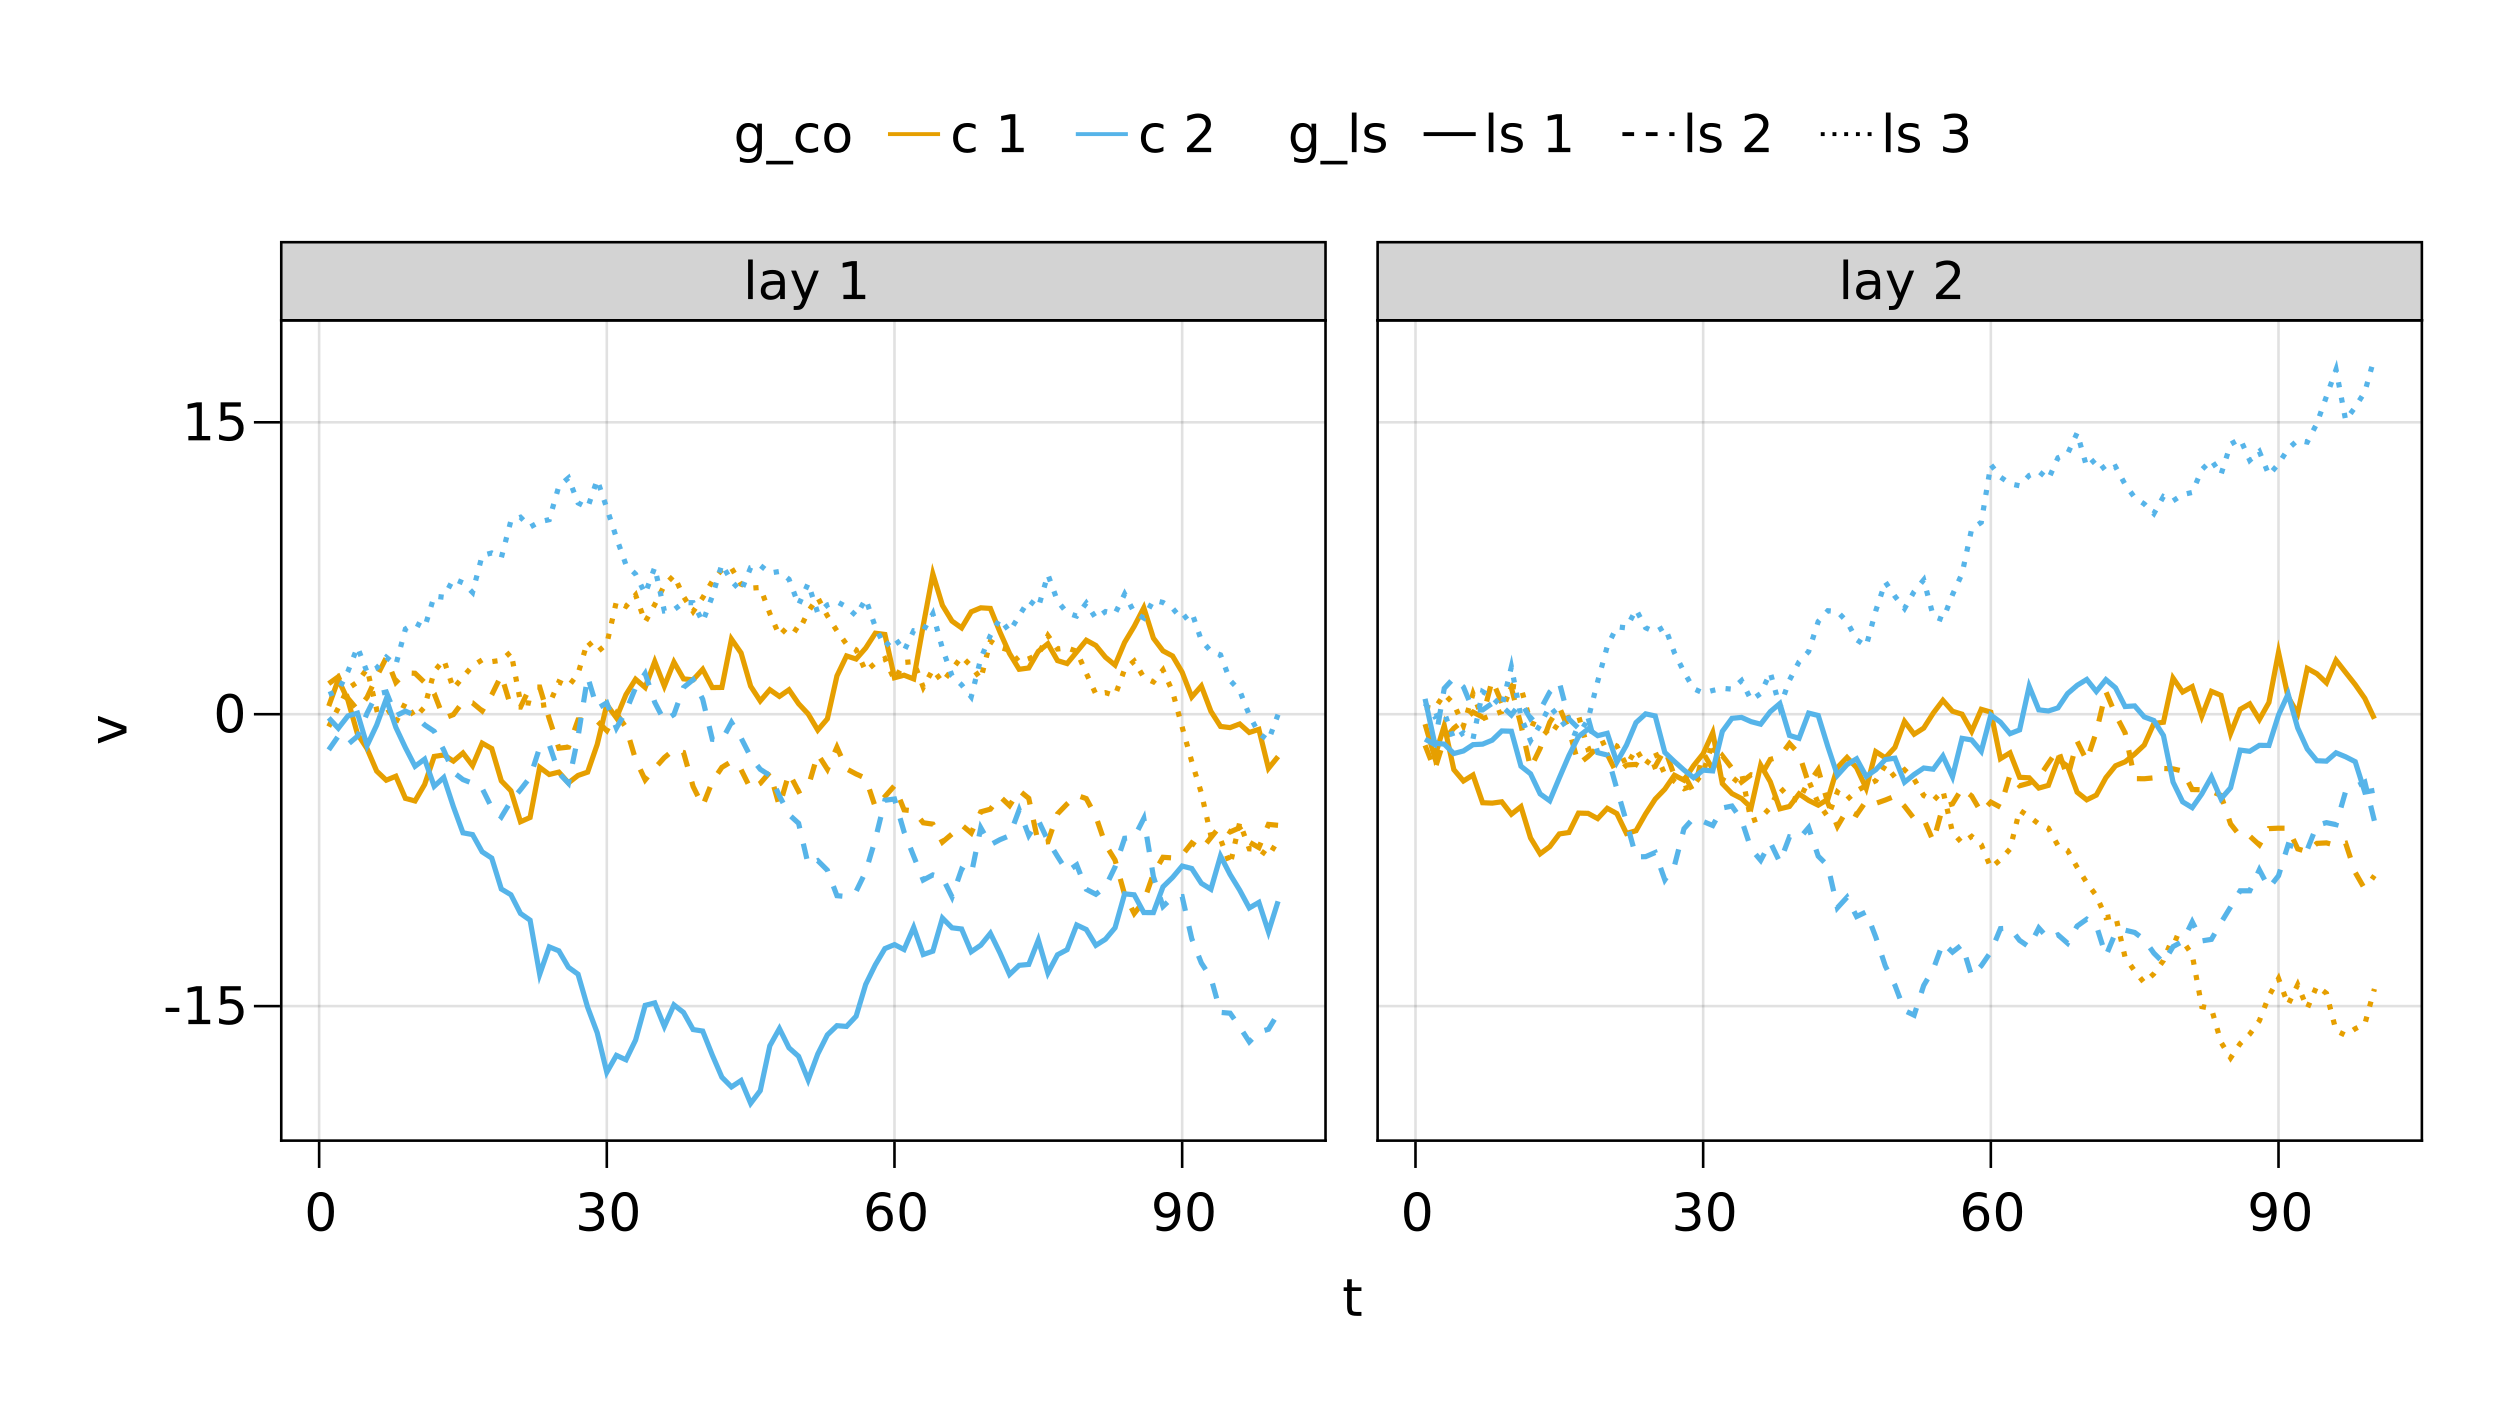 <?xml version="1.0" encoding="UTF-8"?>
<svg xmlns="http://www.w3.org/2000/svg" xmlns:xlink="http://www.w3.org/1999/xlink" width="960pt" height="540pt" viewBox="0 0 960 540" version="1.1">
<defs>
<g>
<symbol overflow="visible" id="glyph0-0">
<path style="stroke:none;" d="M 1 3.531 L 1 -14.109 L 11 -14.109 L 11 3.531 Z M 2.125 2.422 L 9.891 2.422 L 9.891 -12.984 L 2.125 -12.984 Z M 2.125 2.422 "/>
</symbol>
<symbol overflow="visible" id="glyph0-1">
<path style="stroke:none;" d="M 6.359 -13.281 C 5.336 -13.281 4.57 -12.781 4.062 -11.781 C 3.551 -10.781 3.297 -9.281 3.297 -7.281 C 3.297 -5.281 3.551 -3.781 4.062 -2.781 C 4.57 -1.781 5.336 -1.281 6.359 -1.281 C 7.379 -1.281 8.145 -1.781 8.656 -2.781 C 9.164 -3.781 9.422 -5.281 9.422 -7.281 C 9.422 -9.281 9.164 -10.781 8.656 -11.781 C 8.145 -12.781 7.379 -13.281 6.359 -13.281 Z M 6.359 -14.844 C 7.992 -14.844 9.238 -14.195 10.094 -12.906 C 10.957 -11.613 11.391 -9.738 11.391 -7.281 C 11.391 -4.82 10.957 -2.945 10.094 -1.656 C 9.238 -0.363 7.992 0.281 6.359 0.281 C 4.723 0.281 3.473 -0.363 2.609 -1.656 C 1.742 -2.945 1.312 -4.82 1.312 -7.281 C 1.312 -9.738 1.742 -11.613 2.609 -12.906 C 3.473 -14.195 4.723 -14.844 6.359 -14.844 Z M 6.359 -14.844 "/>
</symbol>
<symbol overflow="visible" id="glyph0-2">
<path style="stroke:none;" d="M 2.203 -0.297 L 2.203 -2.094 C 2.691 -1.863 3.191 -1.688 3.703 -1.562 C 4.211 -1.438 4.711 -1.375 5.203 -1.375 C 6.504 -1.375 7.492 -1.812 8.172 -2.688 C 8.859 -3.562 9.254 -4.895 9.359 -6.688 C 8.984 -6.125 8.504 -5.691 7.922 -5.391 C 7.336 -5.086 6.695 -4.938 6 -4.938 C 4.539 -4.938 3.383 -5.379 2.531 -6.266 C 1.688 -7.148 1.266 -8.359 1.266 -9.891 C 1.266 -11.379 1.707 -12.578 2.594 -13.484 C 3.477 -14.391 4.656 -14.844 6.125 -14.844 C 7.812 -14.844 9.098 -14.195 9.984 -12.906 C 10.867 -11.613 11.312 -9.738 11.312 -7.281 C 11.312 -4.977 10.766 -3.141 9.672 -1.766 C 8.586 -0.398 7.125 0.281 5.281 0.281 C 4.789 0.281 4.289 0.227 3.781 0.125 C 3.27 0.031 2.742 -0.109 2.203 -0.297 Z M 6.125 -6.484 C 7.008 -6.484 7.707 -6.785 8.219 -7.391 C 8.738 -7.992 9 -8.828 9 -9.891 C 9 -10.93 8.738 -11.754 8.219 -12.359 C 7.707 -12.973 7.008 -13.281 6.125 -13.281 C 5.238 -13.281 4.535 -12.973 4.016 -12.359 C 3.504 -11.754 3.25 -10.93 3.25 -9.891 C 3.25 -8.828 3.504 -7.992 4.016 -7.391 C 4.535 -6.785 5.238 -6.484 6.125 -6.484 Z M 6.125 -6.484 "/>
</symbol>
<symbol overflow="visible" id="glyph0-3">
<path style="stroke:none;" d="M 6.609 -8.078 C 5.723 -8.078 5.02 -7.773 4.5 -7.172 C 3.977 -6.566 3.719 -5.734 3.719 -4.672 C 3.719 -3.629 3.977 -2.801 4.5 -2.188 C 5.02 -1.582 5.723 -1.281 6.609 -1.281 C 7.492 -1.281 8.191 -1.582 8.703 -2.188 C 9.223 -2.801 9.484 -3.629 9.484 -4.672 C 9.484 -5.734 9.223 -6.566 8.703 -7.172 C 8.191 -7.773 7.492 -8.078 6.609 -8.078 Z M 10.516 -14.266 L 10.516 -12.469 C 10.023 -12.695 9.523 -12.875 9.016 -13 C 8.516 -13.125 8.016 -13.188 7.516 -13.188 C 6.211 -13.188 5.219 -12.742 4.531 -11.859 C 3.844 -10.984 3.453 -9.656 3.359 -7.875 C 3.742 -8.445 4.223 -8.883 4.797 -9.188 C 5.379 -9.488 6.02 -9.641 6.719 -9.641 C 8.188 -9.641 9.344 -9.191 10.188 -8.297 C 11.039 -7.41 11.469 -6.203 11.469 -4.672 C 11.469 -3.18 11.023 -1.984 10.141 -1.078 C 9.254 -0.172 8.078 0.281 6.609 0.281 C 4.922 0.281 3.629 -0.363 2.734 -1.656 C 1.836 -2.945 1.391 -4.82 1.391 -7.281 C 1.391 -9.582 1.938 -11.414 3.031 -12.781 C 4.125 -14.156 5.594 -14.844 7.438 -14.844 C 7.938 -14.844 8.438 -14.789 8.938 -14.688 C 9.445 -14.594 9.973 -14.453 10.516 -14.266 Z M 10.516 -14.266 "/>
</symbol>
<symbol overflow="visible" id="glyph0-4">
<path style="stroke:none;" d="M 3.656 -14.047 L 3.656 -10.938 L 7.359 -10.938 L 7.359 -9.547 L 3.656 -9.547 L 3.656 -3.609 C 3.656 -2.711 3.773 -2.133 4.016 -1.875 C 4.266 -1.625 4.766 -1.5 5.516 -1.5 L 7.359 -1.5 L 7.359 0 L 5.516 0 C 4.129 0 3.172 -0.254 2.641 -0.766 C 2.117 -1.285 1.859 -2.234 1.859 -3.609 L 1.859 -9.547 L 0.531 -9.547 L 0.531 -10.938 L 1.859 -10.938 L 1.859 -14.047 Z M 3.656 -14.047 "/>
</symbol>
<symbol overflow="visible" id="glyph1-0">
<path style="stroke:none;" d="M 1 3.531 L 1 -14.109 L 11 -14.109 L 11 3.531 Z M 2.125 2.422 L 9.891 2.422 L 9.891 -12.984 L 2.125 -12.984 Z M 2.125 2.422 "/>
</symbol>
<symbol overflow="visible" id="glyph1-1">
<path style="stroke:none;" d="M 8.109 -7.859 C 9.055 -7.66 9.797 -7.238 10.328 -6.594 C 10.859 -5.957 11.125 -5.172 11.125 -4.234 C 11.125 -2.797 10.629 -1.68 9.641 -0.891 C 8.648 -0.109 7.242 0.281 5.422 0.281 C 4.805 0.281 4.176 0.219 3.531 0.094 C 2.883 -0.02 2.219 -0.195 1.531 -0.438 L 1.531 -2.344 C 2.07 -2.02 2.664 -1.773 3.312 -1.609 C 3.969 -1.453 4.648 -1.375 5.359 -1.375 C 6.598 -1.375 7.539 -1.617 8.188 -2.109 C 8.832 -2.598 9.156 -3.305 9.156 -4.234 C 9.156 -5.098 8.852 -5.77 8.25 -6.25 C 7.656 -6.738 6.82 -6.984 5.75 -6.984 L 4.047 -6.984 L 4.047 -8.609 L 5.828 -8.609 C 6.797 -8.609 7.535 -8.801 8.047 -9.188 C 8.555 -9.57 8.812 -10.129 8.812 -10.859 C 8.812 -11.609 8.547 -12.18 8.016 -12.578 C 7.492 -12.984 6.738 -13.188 5.75 -13.188 C 5.207 -13.188 4.625 -13.125 4 -13 C 3.383 -12.883 2.707 -12.707 1.969 -12.469 L 1.969 -14.219 C 2.719 -14.426 3.414 -14.582 4.062 -14.688 C 4.719 -14.789 5.336 -14.844 5.922 -14.844 C 7.422 -14.844 8.602 -14.5 9.469 -13.812 C 10.344 -13.133 10.781 -12.219 10.781 -11.062 C 10.781 -10.258 10.547 -9.578 10.078 -9.016 C 9.617 -8.461 8.961 -8.078 8.109 -7.859 Z M 8.109 -7.859 "/>
</symbol>
<symbol overflow="visible" id="glyph2-0">
<path style="stroke:none;" d="M 1 3.531 L 1 -14.109 L 11 -14.109 L 11 3.531 Z M 2.125 2.422 L 9.891 2.422 L 9.891 -12.984 L 2.125 -12.984 Z M 2.125 2.422 "/>
</symbol>
<symbol overflow="visible" id="glyph2-1">
<path style="stroke:none;" d="M 6.359 -13.281 C 5.336 -13.281 4.57 -12.781 4.062 -11.781 C 3.551 -10.781 3.297 -9.281 3.297 -7.281 C 3.297 -5.281 3.551 -3.781 4.062 -2.781 C 4.57 -1.781 5.336 -1.281 6.359 -1.281 C 7.379 -1.281 8.145 -1.781 8.656 -2.781 C 9.164 -3.781 9.422 -5.281 9.422 -7.281 C 9.422 -9.281 9.164 -10.781 8.656 -11.781 C 8.145 -12.781 7.379 -13.281 6.359 -13.281 Z M 6.359 -14.844 C 7.992 -14.844 9.238 -14.195 10.094 -12.906 C 10.957 -11.613 11.391 -9.738 11.391 -7.281 C 11.391 -4.82 10.957 -2.945 10.094 -1.656 C 9.238 -0.363 7.992 0.281 6.359 0.281 C 4.723 0.281 3.473 -0.363 2.609 -1.656 C 1.742 -2.945 1.312 -4.82 1.312 -7.281 C 1.312 -9.738 1.742 -11.613 2.609 -12.906 C 3.473 -14.195 4.723 -14.844 6.359 -14.844 Z M 6.359 -14.844 "/>
</symbol>
<symbol overflow="visible" id="glyph2-2">
<path style="stroke:none;" d="M 6.609 -8.078 C 5.723 -8.078 5.02 -7.773 4.5 -7.172 C 3.977 -6.566 3.719 -5.734 3.719 -4.672 C 3.719 -3.629 3.977 -2.801 4.5 -2.188 C 5.02 -1.582 5.723 -1.281 6.609 -1.281 C 7.492 -1.281 8.191 -1.582 8.703 -2.188 C 9.223 -2.801 9.484 -3.629 9.484 -4.672 C 9.484 -5.734 9.223 -6.566 8.703 -7.172 C 8.191 -7.773 7.492 -8.078 6.609 -8.078 Z M 10.516 -14.266 L 10.516 -12.469 C 10.023 -12.695 9.523 -12.875 9.016 -13 C 8.516 -13.125 8.016 -13.188 7.516 -13.188 C 6.211 -13.188 5.219 -12.742 4.531 -11.859 C 3.844 -10.984 3.453 -9.656 3.359 -7.875 C 3.742 -8.445 4.223 -8.883 4.797 -9.188 C 5.379 -9.488 6.02 -9.641 6.719 -9.641 C 8.188 -9.641 9.344 -9.191 10.188 -8.297 C 11.039 -7.41 11.469 -6.203 11.469 -4.672 C 11.469 -3.18 11.023 -1.984 10.141 -1.078 C 9.254 -0.172 8.078 0.281 6.609 0.281 C 4.922 0.281 3.629 -0.363 2.734 -1.656 C 1.836 -2.945 1.391 -4.82 1.391 -7.281 C 1.391 -9.582 1.938 -11.414 3.031 -12.781 C 4.125 -14.156 5.594 -14.844 7.438 -14.844 C 7.938 -14.844 8.438 -14.789 8.938 -14.688 C 9.445 -14.594 9.973 -14.453 10.516 -14.266 Z M 10.516 -14.266 "/>
</symbol>
<symbol overflow="visible" id="glyph3-0">
<path style="stroke:none;" d="M 1 3.531 L 1 -14.109 L 11 -14.109 L 11 3.531 Z M 2.125 2.422 L 9.891 2.422 L 9.891 -12.984 L 2.125 -12.984 Z M 2.125 2.422 "/>
</symbol>
<symbol overflow="visible" id="glyph3-1">
<path style="stroke:none;" d="M 6.359 -13.281 C 5.336 -13.281 4.57 -12.781 4.062 -11.781 C 3.551 -10.781 3.297 -9.281 3.297 -7.281 C 3.297 -5.281 3.551 -3.781 4.062 -2.781 C 4.57 -1.781 5.336 -1.281 6.359 -1.281 C 7.379 -1.281 8.145 -1.781 8.656 -2.781 C 9.164 -3.781 9.422 -5.281 9.422 -7.281 C 9.422 -9.281 9.164 -10.781 8.656 -11.781 C 8.145 -12.781 7.379 -13.281 6.359 -13.281 Z M 6.359 -14.844 C 7.992 -14.844 9.238 -14.195 10.094 -12.906 C 10.957 -11.613 11.391 -9.738 11.391 -7.281 C 11.391 -4.82 10.957 -2.945 10.094 -1.656 C 9.238 -0.363 7.992 0.281 6.359 0.281 C 4.723 0.281 3.473 -0.363 2.609 -1.656 C 1.742 -2.945 1.312 -4.82 1.312 -7.281 C 1.312 -9.738 1.742 -11.613 2.609 -12.906 C 3.473 -14.195 4.723 -14.844 6.359 -14.844 Z M 6.359 -14.844 "/>
</symbol>
<symbol overflow="visible" id="glyph4-0">
<path style="stroke:none;" d="M 1 3.531 L 1 -14.109 L 11 -14.109 L 11 3.531 Z M 2.125 2.422 L 9.891 2.422 L 9.891 -12.984 L 2.125 -12.984 Z M 2.125 2.422 "/>
</symbol>
<symbol overflow="visible" id="glyph4-1">
<path style="stroke:none;" d="M 0.984 -6.281 L 6.234 -6.281 L 6.234 -4.672 L 0.984 -4.672 Z M 0.984 -6.281 "/>
</symbol>
<symbol overflow="visible" id="glyph5-0">
<path style="stroke:none;" d="M 1 3.531 L 1 -14.109 L 11 -14.109 L 11 3.531 Z M 2.125 2.422 L 9.891 2.422 L 9.891 -12.984 L 2.125 -12.984 Z M 2.125 2.422 "/>
</symbol>
<symbol overflow="visible" id="glyph5-1">
<path style="stroke:none;" d="M 2.484 -1.656 L 5.703 -1.656 L 5.703 -12.781 L 2.203 -12.078 L 2.203 -13.875 L 5.688 -14.578 L 7.656 -14.578 L 7.656 -1.656 L 10.875 -1.656 L 10.875 0 L 2.484 0 Z M 2.484 -1.656 "/>
</symbol>
<symbol overflow="visible" id="glyph6-0">
<path style="stroke:none;" d="M 1 3.531 L 1 -14.109 L 11 -14.109 L 11 3.531 Z M 2.125 2.422 L 9.891 2.422 L 9.891 -12.984 L 2.125 -12.984 Z M 2.125 2.422 "/>
</symbol>
<symbol overflow="visible" id="glyph6-1">
<path style="stroke:none;" d="M 2.156 -14.578 L 9.906 -14.578 L 9.906 -12.922 L 3.969 -12.922 L 3.969 -9.344 C 4.25 -9.445 4.531 -9.52 4.812 -9.562 C 5.102 -9.613 5.395 -9.641 5.688 -9.641 C 7.312 -9.641 8.598 -9.191 9.547 -8.297 C 10.504 -7.41 10.984 -6.203 10.984 -4.672 C 10.984 -3.109 10.492 -1.891 9.516 -1.016 C 8.535 -0.148 7.156 0.281 5.375 0.281 C 4.77 0.281 4.148 0.227 3.516 0.125 C 2.879 0.02 2.223 -0.133 1.547 -0.344 L 1.547 -2.328 C 2.129 -2.004 2.734 -1.766 3.359 -1.609 C 3.984 -1.453 4.645 -1.375 5.344 -1.375 C 6.469 -1.375 7.359 -1.672 8.016 -2.266 C 8.672 -2.859 9 -3.66 9 -4.672 C 9 -5.691 8.672 -6.5 8.016 -7.094 C 7.359 -7.688 6.469 -7.984 5.344 -7.984 C 4.812 -7.984 4.285 -7.922 3.766 -7.797 C 3.242 -7.68 2.707 -7.5 2.156 -7.25 Z M 2.156 -14.578 "/>
</symbol>
<symbol overflow="visible" id="glyph6-2">
<path style="stroke:none;" d="M 6.359 -13.281 C 5.336 -13.281 4.57 -12.781 4.062 -11.781 C 3.551 -10.781 3.297 -9.281 3.297 -7.281 C 3.297 -5.281 3.551 -3.781 4.062 -2.781 C 4.57 -1.781 5.336 -1.281 6.359 -1.281 C 7.379 -1.281 8.145 -1.781 8.656 -2.781 C 9.164 -3.781 9.422 -5.281 9.422 -7.281 C 9.422 -9.281 9.164 -10.781 8.656 -11.781 C 8.145 -12.781 7.379 -13.281 6.359 -13.281 Z M 6.359 -14.844 C 7.992 -14.844 9.238 -14.195 10.094 -12.906 C 10.957 -11.613 11.391 -9.738 11.391 -7.281 C 11.391 -4.82 10.957 -2.945 10.094 -1.656 C 9.238 -0.363 7.992 0.281 6.359 0.281 C 4.723 0.281 3.473 -0.363 2.609 -1.656 C 1.742 -2.945 1.312 -4.82 1.312 -7.281 C 1.312 -9.738 1.742 -11.613 2.609 -12.906 C 3.473 -14.195 4.723 -14.844 6.359 -14.844 Z M 6.359 -14.844 "/>
</symbol>
<symbol overflow="visible" id="glyph7-0">
<path style="stroke:none;" d="M 1 3.531 L 1 -14.109 L 11 -14.109 L 11 3.531 Z M 2.125 2.422 L 9.891 2.422 L 9.891 -12.984 L 2.125 -12.984 Z M 2.125 2.422 "/>
</symbol>
<symbol overflow="visible" id="glyph7-1">
<path style="stroke:none;" d="M 2.484 -1.656 L 5.703 -1.656 L 5.703 -12.781 L 2.203 -12.078 L 2.203 -13.875 L 5.688 -14.578 L 7.656 -14.578 L 7.656 -1.656 L 10.875 -1.656 L 10.875 0 L 2.484 0 Z M 2.484 -1.656 "/>
</symbol>
<symbol overflow="visible" id="glyph8-0">
<path style="stroke:none;" d="M 1 3.531 L 1 -14.109 L 11 -14.109 L 11 3.531 Z M 2.125 2.422 L 9.891 2.422 L 9.891 -12.984 L 2.125 -12.984 Z M 2.125 2.422 "/>
</symbol>
<symbol overflow="visible" id="glyph8-1">
<path style="stroke:none;" d="M 2.156 -14.578 L 9.906 -14.578 L 9.906 -12.922 L 3.969 -12.922 L 3.969 -9.344 C 4.25 -9.445 4.531 -9.52 4.812 -9.562 C 5.102 -9.613 5.395 -9.641 5.688 -9.641 C 7.312 -9.641 8.598 -9.191 9.547 -8.297 C 10.504 -7.41 10.984 -6.203 10.984 -4.672 C 10.984 -3.109 10.492 -1.891 9.516 -1.016 C 8.535 -0.148 7.156 0.281 5.375 0.281 C 4.77 0.281 4.148 0.227 3.516 0.125 C 2.879 0.02 2.223 -0.133 1.547 -0.344 L 1.547 -2.328 C 2.129 -2.004 2.734 -1.766 3.359 -1.609 C 3.984 -1.453 4.645 -1.375 5.344 -1.375 C 6.469 -1.375 7.359 -1.672 8.016 -2.266 C 8.672 -2.859 9 -3.66 9 -4.672 C 9 -5.691 8.672 -6.5 8.016 -7.094 C 7.359 -7.688 6.469 -7.984 5.344 -7.984 C 4.812 -7.984 4.285 -7.922 3.766 -7.797 C 3.242 -7.68 2.707 -7.5 2.156 -7.25 Z M 2.156 -14.578 "/>
</symbol>
<symbol overflow="visible" id="glyph9-0">
<path style="stroke:none;" d="M 1 3.531 L 1 -14.109 L 11 -14.109 L 11 3.531 Z M 2.125 2.422 L 9.891 2.422 L 9.891 -12.984 L 2.125 -12.984 Z M 2.125 2.422 "/>
</symbol>
<symbol overflow="visible" id="glyph9-1">
<path style="stroke:none;" d="M 8.109 -7.859 C 9.055 -7.66 9.797 -7.238 10.328 -6.594 C 10.859 -5.957 11.125 -5.172 11.125 -4.234 C 11.125 -2.797 10.629 -1.68 9.641 -0.891 C 8.648 -0.109 7.242 0.281 5.422 0.281 C 4.805 0.281 4.176 0.219 3.531 0.094 C 2.883 -0.02 2.219 -0.195 1.531 -0.438 L 1.531 -2.344 C 2.07 -2.02 2.664 -1.773 3.312 -1.609 C 3.969 -1.453 4.648 -1.375 5.359 -1.375 C 6.598 -1.375 7.539 -1.617 8.188 -2.109 C 8.832 -2.598 9.156 -3.305 9.156 -4.234 C 9.156 -5.098 8.852 -5.77 8.25 -6.25 C 7.656 -6.738 6.82 -6.984 5.75 -6.984 L 4.047 -6.984 L 4.047 -8.609 L 5.828 -8.609 C 6.797 -8.609 7.535 -8.801 8.047 -9.188 C 8.555 -9.57 8.812 -10.129 8.812 -10.859 C 8.812 -11.609 8.547 -12.18 8.016 -12.578 C 7.492 -12.984 6.738 -13.188 5.75 -13.188 C 5.207 -13.188 4.625 -13.125 4 -13 C 3.383 -12.883 2.707 -12.707 1.969 -12.469 L 1.969 -14.219 C 2.719 -14.426 3.414 -14.582 4.062 -14.688 C 4.719 -14.789 5.336 -14.844 5.922 -14.844 C 7.422 -14.844 8.602 -14.5 9.469 -13.812 C 10.344 -13.133 10.781 -12.219 10.781 -11.062 C 10.781 -10.258 10.547 -9.578 10.078 -9.016 C 9.617 -8.461 8.961 -8.078 8.109 -7.859 Z M 8.109 -7.859 "/>
</symbol>
<symbol overflow="visible" id="glyph9-2">
<path style="stroke:none;" d="M 6.359 -13.281 C 5.336 -13.281 4.57 -12.781 4.062 -11.781 C 3.551 -10.781 3.297 -9.281 3.297 -7.281 C 3.297 -5.281 3.551 -3.781 4.062 -2.781 C 4.57 -1.781 5.336 -1.281 6.359 -1.281 C 7.379 -1.281 8.145 -1.781 8.656 -2.781 C 9.164 -3.781 9.422 -5.281 9.422 -7.281 C 9.422 -9.281 9.164 -10.781 8.656 -11.781 C 8.145 -12.781 7.379 -13.281 6.359 -13.281 Z M 6.359 -14.844 C 7.992 -14.844 9.238 -14.195 10.094 -12.906 C 10.957 -11.613 11.391 -9.738 11.391 -7.281 C 11.391 -4.82 10.957 -2.945 10.094 -1.656 C 9.238 -0.363 7.992 0.281 6.359 0.281 C 4.723 0.281 3.473 -0.363 2.609 -1.656 C 1.742 -2.945 1.312 -4.82 1.312 -7.281 C 1.312 -9.738 1.742 -11.613 2.609 -12.906 C 3.473 -14.195 4.723 -14.844 6.359 -14.844 Z M 6.359 -14.844 "/>
</symbol>
<symbol overflow="visible" id="glyph10-0">
<path style="stroke:none;" d="M 1 3.531 L 1 -14.109 L 11 -14.109 L 11 3.531 Z M 2.125 2.422 L 9.891 2.422 L 9.891 -12.984 L 2.125 -12.984 Z M 2.125 2.422 "/>
</symbol>
<symbol overflow="visible" id="glyph10-1">
<path style="stroke:none;" d="M 6.359 -13.281 C 5.336 -13.281 4.57 -12.781 4.062 -11.781 C 3.551 -10.781 3.297 -9.281 3.297 -7.281 C 3.297 -5.281 3.551 -3.781 4.062 -2.781 C 4.57 -1.781 5.336 -1.281 6.359 -1.281 C 7.379 -1.281 8.145 -1.781 8.656 -2.781 C 9.164 -3.781 9.422 -5.281 9.422 -7.281 C 9.422 -9.281 9.164 -10.781 8.656 -11.781 C 8.145 -12.781 7.379 -13.281 6.359 -13.281 Z M 6.359 -14.844 C 7.992 -14.844 9.238 -14.195 10.094 -12.906 C 10.957 -11.613 11.391 -9.738 11.391 -7.281 C 11.391 -4.82 10.957 -2.945 10.094 -1.656 C 9.238 -0.363 7.992 0.281 6.359 0.281 C 4.723 0.281 3.473 -0.363 2.609 -1.656 C 1.742 -2.945 1.312 -4.82 1.312 -7.281 C 1.312 -9.738 1.742 -11.613 2.609 -12.906 C 3.473 -14.195 4.723 -14.844 6.359 -14.844 Z M 6.359 -14.844 "/>
</symbol>
<symbol overflow="visible" id="glyph10-2">
<path style="stroke:none;" d="M 2.203 -0.297 L 2.203 -2.094 C 2.691 -1.863 3.191 -1.688 3.703 -1.562 C 4.211 -1.438 4.711 -1.375 5.203 -1.375 C 6.504 -1.375 7.492 -1.812 8.172 -2.688 C 8.859 -3.562 9.254 -4.895 9.359 -6.688 C 8.984 -6.125 8.504 -5.691 7.922 -5.391 C 7.336 -5.086 6.695 -4.938 6 -4.938 C 4.539 -4.938 3.383 -5.379 2.531 -6.266 C 1.688 -7.148 1.266 -8.359 1.266 -9.891 C 1.266 -11.379 1.707 -12.578 2.594 -13.484 C 3.477 -14.391 4.656 -14.844 6.125 -14.844 C 7.812 -14.844 9.098 -14.195 9.984 -12.906 C 10.867 -11.613 11.312 -9.738 11.312 -7.281 C 11.312 -4.977 10.766 -3.141 9.672 -1.766 C 8.586 -0.398 7.125 0.281 5.281 0.281 C 4.789 0.281 4.289 0.227 3.781 0.125 C 3.27 0.031 2.742 -0.109 2.203 -0.297 Z M 6.125 -6.484 C 7.008 -6.484 7.707 -6.785 8.219 -7.391 C 8.738 -7.992 9 -8.828 9 -9.891 C 9 -10.93 8.738 -11.754 8.219 -12.359 C 7.707 -12.973 7.008 -13.281 6.125 -13.281 C 5.238 -13.281 4.535 -12.973 4.016 -12.359 C 3.504 -11.754 3.25 -10.93 3.25 -9.891 C 3.25 -8.828 3.504 -7.992 4.016 -7.391 C 4.535 -6.785 5.238 -6.484 6.125 -6.484 Z M 6.125 -6.484 "/>
</symbol>
<symbol overflow="visible" id="glyph11-0">
<path style="stroke:none;" d="M 1 3.531 L 1 -14.109 L 11 -14.109 L 11 3.531 Z M 2.125 2.422 L 9.891 2.422 L 9.891 -12.984 L 2.125 -12.984 Z M 2.125 2.422 "/>
</symbol>
<symbol overflow="visible" id="glyph11-1">
<path style="stroke:none;" d="M 1.891 -15.203 L 3.688 -15.203 L 3.688 0 L 1.891 0 Z M 1.891 -15.203 "/>
</symbol>
<symbol overflow="visible" id="glyph11-2">
<path style="stroke:none;" d="M 6.438 1.016 C 5.926 2.316 5.43 3.164 4.953 3.562 C 4.473 3.957 3.828 4.156 3.016 4.156 L 1.578 4.156 L 1.578 2.656 L 2.641 2.656 C 3.129 2.656 3.508 2.535 3.781 2.297 C 4.062 2.066 4.367 1.516 4.703 0.641 L 5.016 -0.172 L 0.594 -10.938 L 2.5 -10.938 L 5.922 -2.391 L 9.344 -10.938 L 11.234 -10.938 Z M 6.438 1.016 "/>
</symbol>
<symbol overflow="visible" id="glyph11-3">
<path style="stroke:none;" d=""/>
</symbol>
<symbol overflow="visible" id="glyph11-4">
<path style="stroke:none;" d="M 2.484 -1.656 L 5.703 -1.656 L 5.703 -12.781 L 2.203 -12.078 L 2.203 -13.875 L 5.688 -14.578 L 7.656 -14.578 L 7.656 -1.656 L 10.875 -1.656 L 10.875 0 L 2.484 0 Z M 2.484 -1.656 "/>
</symbol>
<symbol overflow="visible" id="glyph12-0">
<path style="stroke:none;" d="M 1 3.531 L 1 -14.109 L 11 -14.109 L 11 3.531 Z M 2.125 2.422 L 9.891 2.422 L 9.891 -12.984 L 2.125 -12.984 Z M 2.125 2.422 "/>
</symbol>
<symbol overflow="visible" id="glyph12-1">
<path style="stroke:none;" d="M 6.859 -5.5 C 5.398 -5.5 4.391 -5.332 3.828 -5 C 3.273 -4.664 3 -4.098 3 -3.297 C 3 -2.66 3.207 -2.156 3.625 -1.781 C 4.051 -1.406 4.625 -1.219 5.344 -1.219 C 6.344 -1.219 7.141 -1.57 7.734 -2.281 C 8.336 -2.988 8.641 -3.926 8.641 -5.094 L 8.641 -5.5 Z M 10.438 -6.234 L 10.438 0 L 8.641 0 L 8.641 -1.656 C 8.234 -1 7.723 -0.508 7.109 -0.188 C 6.492 0.125 5.742 0.281 4.859 0.281 C 3.742 0.281 2.852 -0.031 2.188 -0.656 C 1.531 -1.289 1.203 -2.133 1.203 -3.188 C 1.203 -4.414 1.613 -5.344 2.438 -5.969 C 3.258 -6.594 4.488 -6.906 6.125 -6.906 L 8.641 -6.906 L 8.641 -7.078 C 8.641 -7.91 8.367 -8.551 7.828 -9 C 7.285 -9.445 6.52 -9.672 5.531 -9.672 C 4.906 -9.672 4.297 -9.598 3.703 -9.453 C 3.117 -9.305 2.551 -9.082 2 -8.781 L 2 -10.438 C 2.656 -10.695 3.289 -10.891 3.906 -11.016 C 4.531 -11.141 5.133 -11.203 5.719 -11.203 C 7.301 -11.203 8.484 -10.789 9.266 -9.969 C 10.047 -9.145 10.438 -7.898 10.438 -6.234 Z M 10.438 -6.234 "/>
</symbol>
<symbol overflow="visible" id="glyph13-0">
<path style="stroke:none;" d="M 1 3.531 L 1 -14.109 L 11 -14.109 L 11 3.531 Z M 2.125 2.422 L 9.891 2.422 L 9.891 -12.984 L 2.125 -12.984 Z M 2.125 2.422 "/>
</symbol>
<symbol overflow="visible" id="glyph13-1">
<path style="stroke:none;" d="M 1.891 -15.203 L 3.688 -15.203 L 3.688 0 L 1.891 0 Z M 1.891 -15.203 "/>
</symbol>
<symbol overflow="visible" id="glyph13-2">
<path style="stroke:none;" d="M 6.438 1.016 C 5.926 2.316 5.43 3.164 4.953 3.562 C 4.473 3.957 3.828 4.156 3.016 4.156 L 1.578 4.156 L 1.578 2.656 L 2.641 2.656 C 3.129 2.656 3.508 2.535 3.781 2.297 C 4.062 2.066 4.367 1.516 4.703 0.641 L 5.016 -0.172 L 0.594 -10.938 L 2.5 -10.938 L 5.922 -2.391 L 9.344 -10.938 L 11.234 -10.938 Z M 6.438 1.016 "/>
</symbol>
<symbol overflow="visible" id="glyph13-3">
<path style="stroke:none;" d=""/>
</symbol>
<symbol overflow="visible" id="glyph13-4">
<path style="stroke:none;" d="M 3.844 -1.656 L 10.719 -1.656 L 10.719 0 L 1.469 0 L 1.469 -1.656 C 2.219 -2.438 3.238 -3.477 4.531 -4.781 C 5.82 -6.082 6.633 -6.926 6.969 -7.312 C 7.594 -8.02 8.031 -8.617 8.281 -9.109 C 8.531 -9.598 8.656 -10.082 8.656 -10.562 C 8.656 -11.332 8.383 -11.961 7.844 -12.453 C 7.301 -12.941 6.594 -13.188 5.719 -13.188 C 5.102 -13.188 4.453 -13.078 3.766 -12.859 C 3.078 -12.648 2.344 -12.328 1.562 -11.891 L 1.562 -13.875 C 2.352 -14.195 3.094 -14.438 3.781 -14.594 C 4.477 -14.758 5.113 -14.844 5.688 -14.844 C 7.195 -14.844 8.398 -14.461 9.297 -13.703 C 10.191 -12.953 10.641 -11.945 10.641 -10.688 C 10.641 -10.082 10.523 -9.508 10.297 -8.969 C 10.078 -8.438 9.672 -7.805 9.078 -7.078 C 8.922 -6.891 8.406 -6.344 7.531 -5.438 C 6.656 -4.539 5.426 -3.281 3.844 -1.656 Z M 3.844 -1.656 "/>
</symbol>
<symbol overflow="visible" id="glyph14-0">
<path style="stroke:none;" d="M 1 3.531 L 1 -14.109 L 11 -14.109 L 11 3.531 Z M 2.125 2.422 L 9.891 2.422 L 9.891 -12.984 L 2.125 -12.984 Z M 2.125 2.422 "/>
</symbol>
<symbol overflow="visible" id="glyph14-1">
<path style="stroke:none;" d="M 6.859 -5.5 C 5.398 -5.5 4.391 -5.332 3.828 -5 C 3.273 -4.664 3 -4.098 3 -3.297 C 3 -2.66 3.207 -2.156 3.625 -1.781 C 4.051 -1.406 4.625 -1.219 5.344 -1.219 C 6.344 -1.219 7.141 -1.57 7.734 -2.281 C 8.336 -2.988 8.641 -3.926 8.641 -5.094 L 8.641 -5.5 Z M 10.438 -6.234 L 10.438 0 L 8.641 0 L 8.641 -1.656 C 8.234 -1 7.723 -0.508 7.109 -0.188 C 6.492 0.125 5.742 0.281 4.859 0.281 C 3.742 0.281 2.852 -0.031 2.188 -0.656 C 1.531 -1.289 1.203 -2.133 1.203 -3.188 C 1.203 -4.414 1.613 -5.344 2.438 -5.969 C 3.258 -6.594 4.488 -6.906 6.125 -6.906 L 8.641 -6.906 L 8.641 -7.078 C 8.641 -7.91 8.367 -8.551 7.828 -9 C 7.285 -9.445 6.52 -9.672 5.531 -9.672 C 4.906 -9.672 4.297 -9.598 3.703 -9.453 C 3.117 -9.305 2.551 -9.082 2 -8.781 L 2 -10.438 C 2.656 -10.695 3.289 -10.891 3.906 -11.016 C 4.531 -11.141 5.133 -11.203 5.719 -11.203 C 7.301 -11.203 8.484 -10.789 9.266 -9.969 C 10.047 -9.145 10.438 -7.898 10.438 -6.234 Z M 10.438 -6.234 "/>
</symbol>
<symbol overflow="visible" id="glyph15-0">
<path style="stroke:none;" d="M 3.531 -1 L -14.109 -1 L -14.109 -11 L 3.531 -11 Z M 2.422 -2.125 L 2.422 -9.891 L -12.984 -9.891 L -12.984 -2.125 Z M 2.422 -2.125 "/>
</symbol>
<symbol overflow="visible" id="glyph15-1">
<path style="stroke:none;" d="M -10.938 -0.594 L -10.938 -2.5 L -1.766 -5.922 L -10.938 -9.344 L -10.938 -11.234 L 0 -7.141 L 0 -4.703 Z M -10.938 -0.594 "/>
</symbol>
<symbol overflow="visible" id="glyph16-0">
<path style="stroke:none;" d="M 1 3.531 L 1 -14.109 L 11 -14.109 L 11 3.531 Z M 2.125 2.422 L 9.891 2.422 L 9.891 -12.984 L 2.125 -12.984 Z M 2.125 2.422 "/>
</symbol>
<symbol overflow="visible" id="glyph16-1">
<path style="stroke:none;" d="M 9.078 -5.594 C 9.078 -6.895 8.805 -7.906 8.266 -8.625 C 7.734 -9.344 6.984 -9.703 6.016 -9.703 C 5.055 -9.703 4.305 -9.344 3.766 -8.625 C 3.223 -7.906 2.953 -6.895 2.953 -5.594 C 2.953 -4.301 3.223 -3.297 3.766 -2.578 C 4.305 -1.859 5.055 -1.5 6.016 -1.5 C 6.984 -1.5 7.734 -1.859 8.266 -2.578 C 8.805 -3.297 9.078 -4.301 9.078 -5.594 Z M 10.875 -1.359 C 10.875 0.504 10.461 1.891 9.641 2.797 C 8.816 3.703 7.551 4.156 5.844 4.156 C 5.207 4.156 4.609 4.109 4.047 4.016 C 3.492 3.922 2.953 3.773 2.422 3.578 L 2.422 1.844 C 2.953 2.125 3.473 2.332 3.984 2.469 C 4.492 2.602 5.02 2.672 5.562 2.672 C 6.738 2.672 7.617 2.363 8.203 1.75 C 8.785 1.133 9.078 0.207 9.078 -1.031 L 9.078 -1.922 C 8.711 -1.273 8.238 -0.789 7.656 -0.469 C 7.07 -0.156 6.379 0 5.578 0 C 4.234 0 3.148 -0.508 2.328 -1.531 C 1.516 -2.551 1.109 -3.906 1.109 -5.594 C 1.109 -7.289 1.516 -8.648 2.328 -9.672 C 3.148 -10.691 4.234 -11.203 5.578 -11.203 C 6.379 -11.203 7.07 -11.039 7.656 -10.719 C 8.238 -10.406 8.711 -9.926 9.078 -9.281 L 9.078 -10.938 L 10.875 -10.938 Z M 10.875 -1.359 "/>
</symbol>
<symbol overflow="visible" id="glyph16-2">
<path style="stroke:none;" d="M 9.75 -10.516 L 9.75 -8.844 C 9.25 -9.125 8.742 -9.332 8.234 -9.469 C 7.723 -9.602 7.207 -9.672 6.688 -9.672 C 5.52 -9.672 4.613 -9.301 3.969 -8.562 C 3.32 -7.832 3 -6.797 3 -5.453 C 3 -4.117 3.32 -3.082 3.969 -2.344 C 4.613 -1.602 5.52 -1.234 6.688 -1.234 C 7.207 -1.234 7.723 -1.301 8.234 -1.438 C 8.742 -1.582 9.25 -1.797 9.75 -2.078 L 9.75 -0.422 C 9.25 -0.18 8.727 -0.004 8.188 0.109 C 7.656 0.223 7.086 0.281 6.484 0.281 C 4.836 0.281 3.531 -0.234 2.562 -1.266 C 1.594 -2.305 1.109 -3.703 1.109 -5.453 C 1.109 -7.242 1.598 -8.648 2.578 -9.672 C 3.555 -10.691 4.898 -11.203 6.609 -11.203 C 7.16 -11.203 7.695 -11.145 8.219 -11.031 C 8.75 -10.914 9.258 -10.742 9.75 -10.516 Z M 9.75 -10.516 "/>
</symbol>
<symbol overflow="visible" id="glyph16-3">
<path style="stroke:none;" d="M 6.125 -9.672 C 5.156 -9.672 4.391 -9.297 3.828 -8.547 C 3.273 -7.797 3 -6.766 3 -5.453 C 3 -4.148 3.273 -3.117 3.828 -2.359 C 4.391 -1.609 5.156 -1.234 6.125 -1.234 C 7.082 -1.234 7.836 -1.609 8.391 -2.359 C 8.953 -3.117 9.234 -4.148 9.234 -5.453 C 9.234 -6.754 8.953 -7.781 8.391 -8.531 C 7.836 -9.289 7.082 -9.672 6.125 -9.672 Z M 6.125 -11.203 C 7.688 -11.203 8.91 -10.691 9.797 -9.672 C 10.691 -8.66 11.141 -7.254 11.141 -5.453 C 11.141 -3.672 10.691 -2.27 9.797 -1.25 C 8.91 -0.227 7.688 0.281 6.125 0.281 C 4.551 0.281 3.32 -0.227 2.438 -1.25 C 1.551 -2.27 1.109 -3.672 1.109 -5.453 C 1.109 -7.254 1.551 -8.66 2.438 -9.672 C 3.32 -10.691 4.551 -11.203 6.125 -11.203 Z M 6.125 -11.203 "/>
</symbol>
<symbol overflow="visible" id="glyph16-4">
<path style="stroke:none;" d=""/>
</symbol>
<symbol overflow="visible" id="glyph16-5">
<path style="stroke:none;" d="M 3.844 -1.656 L 10.719 -1.656 L 10.719 0 L 1.469 0 L 1.469 -1.656 C 2.219 -2.438 3.238 -3.477 4.531 -4.781 C 5.82 -6.082 6.633 -6.926 6.969 -7.312 C 7.594 -8.02 8.031 -8.617 8.281 -9.109 C 8.531 -9.598 8.656 -10.082 8.656 -10.562 C 8.656 -11.332 8.383 -11.961 7.844 -12.453 C 7.301 -12.941 6.594 -13.188 5.719 -13.188 C 5.102 -13.188 4.453 -13.078 3.766 -12.859 C 3.078 -12.648 2.344 -12.328 1.562 -11.891 L 1.562 -13.875 C 2.352 -14.195 3.094 -14.438 3.781 -14.594 C 4.477 -14.758 5.113 -14.844 5.688 -14.844 C 7.195 -14.844 8.398 -14.461 9.297 -13.703 C 10.191 -12.953 10.641 -11.945 10.641 -10.688 C 10.641 -10.082 10.523 -9.508 10.297 -8.969 C 10.078 -8.438 9.672 -7.805 9.078 -7.078 C 8.922 -6.891 8.406 -6.344 7.531 -5.438 C 6.656 -4.539 5.426 -3.281 3.844 -1.656 Z M 3.844 -1.656 "/>
</symbol>
<symbol overflow="visible" id="glyph16-6">
<path style="stroke:none;" d="M 10.203 3.328 L 10.203 4.719 L -0.203 4.719 L -0.203 3.328 Z M 10.203 3.328 "/>
</symbol>
<symbol overflow="visible" id="glyph16-7">
<path style="stroke:none;" d="M 1.891 -15.203 L 3.688 -15.203 L 3.688 0 L 1.891 0 Z M 1.891 -15.203 "/>
</symbol>
<symbol overflow="visible" id="glyph16-8">
<path style="stroke:none;" d="M 8.859 -10.609 L 8.859 -8.922 C 8.348 -9.18 7.816 -9.375 7.266 -9.5 C 6.723 -9.633 6.16 -9.703 5.578 -9.703 C 4.68 -9.703 4.008 -9.562 3.562 -9.281 C 3.125 -9.008 2.906 -8.602 2.906 -8.062 C 2.906 -7.645 3.062 -7.316 3.375 -7.078 C 3.695 -6.836 4.336 -6.609 5.297 -6.391 L 5.922 -6.266 C 7.191 -5.984 8.094 -5.594 8.625 -5.094 C 9.164 -4.602 9.438 -3.91 9.438 -3.016 C 9.438 -2.004 9.035 -1.203 8.234 -0.609 C 7.43 -0.016 6.328 0.281 4.922 0.281 C 4.336 0.281 3.727 0.223 3.094 0.109 C 2.457 -0.004 1.785 -0.176 1.078 -0.406 L 1.078 -2.25 C 1.742 -1.906 2.398 -1.645 3.047 -1.469 C 3.691 -1.301 4.332 -1.219 4.969 -1.219 C 5.812 -1.219 6.457 -1.363 6.906 -1.656 C 7.363 -1.945 7.594 -2.352 7.594 -2.875 C 7.594 -3.363 7.426 -3.738 7.094 -4 C 6.77 -4.258 6.051 -4.508 4.938 -4.75 L 4.312 -4.906 C 3.195 -5.133 2.391 -5.488 1.891 -5.969 C 1.398 -6.457 1.156 -7.129 1.156 -7.984 C 1.156 -9.004 1.52 -9.797 2.25 -10.359 C 2.977 -10.922 4.016 -11.203 5.359 -11.203 C 6.023 -11.203 6.648 -11.148 7.234 -11.047 C 7.816 -10.953 8.359 -10.805 8.859 -10.609 Z M 8.859 -10.609 "/>
</symbol>
<symbol overflow="visible" id="glyph17-0">
<path style="stroke:none;" d="M 1 3.531 L 1 -14.109 L 11 -14.109 L 11 3.531 Z M 2.125 2.422 L 9.891 2.422 L 9.891 -12.984 L 2.125 -12.984 Z M 2.125 2.422 "/>
</symbol>
<symbol overflow="visible" id="glyph17-1">
<path style="stroke:none;" d="M 10.203 3.328 L 10.203 4.719 L -0.203 4.719 L -0.203 3.328 Z M 10.203 3.328 "/>
</symbol>
<symbol overflow="visible" id="glyph18-0">
<path style="stroke:none;" d="M 1 3.531 L 1 -14.109 L 11 -14.109 L 11 3.531 Z M 2.125 2.422 L 9.891 2.422 L 9.891 -12.984 L 2.125 -12.984 Z M 2.125 2.422 "/>
</symbol>
<symbol overflow="visible" id="glyph18-1">
<path style="stroke:none;" d="M 9.75 -10.516 L 9.75 -8.844 C 9.25 -9.125 8.742 -9.332 8.234 -9.469 C 7.723 -9.602 7.207 -9.672 6.688 -9.672 C 5.52 -9.672 4.613 -9.301 3.969 -8.562 C 3.32 -7.832 3 -6.797 3 -5.453 C 3 -4.117 3.32 -3.082 3.969 -2.344 C 4.613 -1.602 5.52 -1.234 6.688 -1.234 C 7.207 -1.234 7.723 -1.301 8.234 -1.438 C 8.742 -1.582 9.25 -1.797 9.75 -2.078 L 9.75 -0.422 C 9.25 -0.18 8.727 -0.004 8.188 0.109 C 7.656 0.223 7.086 0.281 6.484 0.281 C 4.836 0.281 3.531 -0.234 2.562 -1.266 C 1.594 -2.305 1.109 -3.703 1.109 -5.453 C 1.109 -7.242 1.598 -8.648 2.578 -9.672 C 3.555 -10.691 4.898 -11.203 6.609 -11.203 C 7.16 -11.203 7.695 -11.145 8.219 -11.031 C 8.75 -10.914 9.258 -10.742 9.75 -10.516 Z M 9.75 -10.516 "/>
</symbol>
<symbol overflow="visible" id="glyph18-2">
<path style="stroke:none;" d=""/>
</symbol>
<symbol overflow="visible" id="glyph19-0">
<path style="stroke:none;" d="M 1 3.531 L 1 -14.109 L 11 -14.109 L 11 3.531 Z M 2.125 2.422 L 9.891 2.422 L 9.891 -12.984 L 2.125 -12.984 Z M 2.125 2.422 "/>
</symbol>
<symbol overflow="visible" id="glyph19-1">
<path style="stroke:none;" d="M 2.484 -1.656 L 5.703 -1.656 L 5.703 -12.781 L 2.203 -12.078 L 2.203 -13.875 L 5.688 -14.578 L 7.656 -14.578 L 7.656 -1.656 L 10.875 -1.656 L 10.875 0 L 2.484 0 Z M 2.484 -1.656 "/>
</symbol>
<symbol overflow="visible" id="glyph20-0">
<path style="stroke:none;" d="M 1 3.531 L 1 -14.109 L 11 -14.109 L 11 3.531 Z M 2.125 2.422 L 9.891 2.422 L 9.891 -12.984 L 2.125 -12.984 Z M 2.125 2.422 "/>
</symbol>
<symbol overflow="visible" id="glyph20-1">
<path style="stroke:none;" d="M 1.891 -15.203 L 3.688 -15.203 L 3.688 0 L 1.891 0 Z M 1.891 -15.203 "/>
</symbol>
<symbol overflow="visible" id="glyph20-2">
<path style="stroke:none;" d="M 8.859 -10.609 L 8.859 -8.922 C 8.348 -9.18 7.816 -9.375 7.266 -9.5 C 6.723 -9.633 6.16 -9.703 5.578 -9.703 C 4.68 -9.703 4.008 -9.562 3.562 -9.281 C 3.125 -9.008 2.906 -8.602 2.906 -8.062 C 2.906 -7.645 3.062 -7.316 3.375 -7.078 C 3.695 -6.836 4.336 -6.609 5.297 -6.391 L 5.922 -6.266 C 7.191 -5.984 8.094 -5.594 8.625 -5.094 C 9.164 -4.602 9.438 -3.91 9.438 -3.016 C 9.438 -2.004 9.035 -1.203 8.234 -0.609 C 7.43 -0.016 6.328 0.281 4.922 0.281 C 4.336 0.281 3.727 0.223 3.094 0.109 C 2.457 -0.004 1.785 -0.176 1.078 -0.406 L 1.078 -2.25 C 1.742 -1.906 2.398 -1.645 3.047 -1.469 C 3.691 -1.301 4.332 -1.219 4.969 -1.219 C 5.812 -1.219 6.457 -1.363 6.906 -1.656 C 7.363 -1.945 7.594 -2.352 7.594 -2.875 C 7.594 -3.363 7.426 -3.738 7.094 -4 C 6.77 -4.258 6.051 -4.508 4.938 -4.75 L 4.312 -4.906 C 3.195 -5.133 2.391 -5.488 1.891 -5.969 C 1.398 -6.457 1.156 -7.129 1.156 -7.984 C 1.156 -9.004 1.52 -9.797 2.25 -10.359 C 2.977 -10.922 4.016 -11.203 5.359 -11.203 C 6.023 -11.203 6.648 -11.148 7.234 -11.047 C 7.816 -10.953 8.359 -10.805 8.859 -10.609 Z M 8.859 -10.609 "/>
</symbol>
<symbol overflow="visible" id="glyph21-0">
<path style="stroke:none;" d="M 1 3.531 L 1 -14.109 L 11 -14.109 L 11 3.531 Z M 2.125 2.422 L 9.891 2.422 L 9.891 -12.984 L 2.125 -12.984 Z M 2.125 2.422 "/>
</symbol>
<symbol overflow="visible" id="glyph21-1">
<path style="stroke:none;" d="M 8.859 -10.609 L 8.859 -8.922 C 8.348 -9.18 7.816 -9.375 7.266 -9.5 C 6.723 -9.633 6.16 -9.703 5.578 -9.703 C 4.68 -9.703 4.008 -9.562 3.562 -9.281 C 3.125 -9.008 2.906 -8.602 2.906 -8.062 C 2.906 -7.645 3.062 -7.316 3.375 -7.078 C 3.695 -6.836 4.336 -6.609 5.297 -6.391 L 5.922 -6.266 C 7.191 -5.984 8.094 -5.594 8.625 -5.094 C 9.164 -4.602 9.438 -3.91 9.438 -3.016 C 9.438 -2.004 9.035 -1.203 8.234 -0.609 C 7.43 -0.016 6.328 0.281 4.922 0.281 C 4.336 0.281 3.727 0.223 3.094 0.109 C 2.457 -0.004 1.785 -0.176 1.078 -0.406 L 1.078 -2.25 C 1.742 -1.906 2.398 -1.645 3.047 -1.469 C 3.691 -1.301 4.332 -1.219 4.969 -1.219 C 5.812 -1.219 6.457 -1.363 6.906 -1.656 C 7.363 -1.945 7.594 -2.352 7.594 -2.875 C 7.594 -3.363 7.426 -3.738 7.094 -4 C 6.77 -4.258 6.051 -4.508 4.938 -4.75 L 4.312 -4.906 C 3.195 -5.133 2.391 -5.488 1.891 -5.969 C 1.398 -6.457 1.156 -7.129 1.156 -7.984 C 1.156 -9.004 1.52 -9.797 2.25 -10.359 C 2.977 -10.922 4.016 -11.203 5.359 -11.203 C 6.023 -11.203 6.648 -11.148 7.234 -11.047 C 7.816 -10.953 8.359 -10.805 8.859 -10.609 Z M 8.859 -10.609 "/>
</symbol>
<symbol overflow="visible" id="glyph21-2">
<path style="stroke:none;" d=""/>
</symbol>
<symbol overflow="visible" id="glyph21-3">
<path style="stroke:none;" d="M 8.109 -7.859 C 9.055 -7.66 9.797 -7.238 10.328 -6.594 C 10.859 -5.957 11.125 -5.172 11.125 -4.234 C 11.125 -2.797 10.629 -1.68 9.641 -0.891 C 8.648 -0.109 7.242 0.281 5.422 0.281 C 4.805 0.281 4.176 0.219 3.531 0.094 C 2.883 -0.02 2.219 -0.195 1.531 -0.438 L 1.531 -2.344 C 2.07 -2.02 2.664 -1.773 3.312 -1.609 C 3.969 -1.453 4.648 -1.375 5.359 -1.375 C 6.598 -1.375 7.539 -1.617 8.188 -2.109 C 8.832 -2.598 9.156 -3.305 9.156 -4.234 C 9.156 -5.098 8.852 -5.77 8.25 -6.25 C 7.656 -6.738 6.82 -6.984 5.75 -6.984 L 4.047 -6.984 L 4.047 -8.609 L 5.828 -8.609 C 6.797 -8.609 7.535 -8.801 8.047 -9.188 C 8.555 -9.57 8.812 -10.129 8.812 -10.859 C 8.812 -11.609 8.547 -12.18 8.016 -12.578 C 7.492 -12.984 6.738 -13.188 5.75 -13.188 C 5.207 -13.188 4.625 -13.125 4 -13 C 3.383 -12.883 2.707 -12.707 1.969 -12.469 L 1.969 -14.219 C 2.719 -14.426 3.414 -14.582 4.062 -14.688 C 4.719 -14.789 5.336 -14.844 5.922 -14.844 C 7.422 -14.844 8.602 -14.5 9.469 -13.812 C 10.344 -13.133 10.781 -12.219 10.781 -11.062 C 10.781 -10.258 10.547 -9.578 10.078 -9.016 C 9.617 -8.461 8.961 -8.078 8.109 -7.859 Z M 8.109 -7.859 "/>
</symbol>
<symbol overflow="visible" id="glyph22-0">
<path style="stroke:none;" d="M 1 3.531 L 1 -14.109 L 11 -14.109 L 11 3.531 Z M 2.125 2.422 L 9.891 2.422 L 9.891 -12.984 L 2.125 -12.984 Z M 2.125 2.422 "/>
</symbol>
<symbol overflow="visible" id="glyph22-1">
<path style="stroke:none;" d="M 2.484 -1.656 L 5.703 -1.656 L 5.703 -12.781 L 2.203 -12.078 L 2.203 -13.875 L 5.688 -14.578 L 7.656 -14.578 L 7.656 -1.656 L 10.875 -1.656 L 10.875 0 L 2.484 0 Z M 2.484 -1.656 "/>
</symbol>
<symbol overflow="visible" id="glyph22-2">
<path style="stroke:none;" d="M 3.844 -1.656 L 10.719 -1.656 L 10.719 0 L 1.469 0 L 1.469 -1.656 C 2.219 -2.438 3.238 -3.477 4.531 -4.781 C 5.82 -6.082 6.633 -6.926 6.969 -7.312 C 7.594 -8.02 8.031 -8.617 8.281 -9.109 C 8.531 -9.598 8.656 -10.082 8.656 -10.562 C 8.656 -11.332 8.383 -11.961 7.844 -12.453 C 7.301 -12.941 6.594 -13.188 5.719 -13.188 C 5.102 -13.188 4.453 -13.078 3.766 -12.859 C 3.078 -12.648 2.344 -12.328 1.562 -11.891 L 1.562 -13.875 C 2.352 -14.195 3.094 -14.438 3.781 -14.594 C 4.477 -14.758 5.113 -14.844 5.688 -14.844 C 7.195 -14.844 8.398 -14.461 9.297 -13.703 C 10.191 -12.953 10.641 -11.945 10.641 -10.688 C 10.641 -10.082 10.523 -9.508 10.297 -8.969 C 10.078 -8.438 9.672 -7.805 9.078 -7.078 C 8.922 -6.891 8.406 -6.344 7.531 -5.438 C 6.656 -4.539 5.426 -3.281 3.844 -1.656 Z M 3.844 -1.656 "/>
</symbol>
<symbol overflow="visible" id="glyph22-3">
<path style="stroke:none;" d=""/>
</symbol>
</g>
<clipPath id="clip1">
  <path d="M 108 192 L 509 192 L 509 344 L 108 344 Z M 108 192 "/>
</clipPath>
<clipPath id="clip2">
  <path d="M 108 224 L 509 224 L 509 380 L 108 380 Z M 108 224 "/>
</clipPath>
<clipPath id="clip3">
  <path d="M 108 189 L 509 189 L 509 361 L 108 361 Z M 108 189 "/>
</clipPath>
<clipPath id="clip4">
  <path d="M 108 240 L 509 240 L 509 438 L 108 438 Z M 108 240 "/>
</clipPath>
<clipPath id="clip5">
  <path d="M 108 230 L 509 230 L 509 429 L 108 429 Z M 108 230 "/>
</clipPath>
<clipPath id="clip6">
  <path d="M 108 155 L 509 155 L 509 313 L 108 313 Z M 108 155 "/>
</clipPath>
<clipPath id="clip7">
  <path d="M 529 222 L 930 222 L 930 357 L 529 357 Z M 529 222 "/>
</clipPath>
<clipPath id="clip8">
  <path d="M 529 232 L 930 232 L 930 370 L 529 370 Z M 529 232 "/>
</clipPath>
<clipPath id="clip9">
  <path d="M 529 235 L 930 235 L 930 435 L 529 435 Z M 529 235 "/>
</clipPath>
<clipPath id="clip10">
  <path d="M 529 232 L 930 232 L 930 339 L 529 339 Z M 529 232 "/>
</clipPath>
<clipPath id="clip11">
  <path d="M 529 232 L 930 232 L 930 419 L 529 419 Z M 529 232 "/>
</clipPath>
<clipPath id="clip12">
  <path d="M 529 123 L 930 123 L 930 313 L 529 313 Z M 529 123 "/>
</clipPath>
</defs>
<g id="surface17">
<rect x="0" y="0" width="960" height="540" style="fill:rgb(100%,100%,100%);fill-opacity:1;stroke:none;"/>
<path style=" stroke:none;fill-rule:nonzero;fill:rgb(100%,100%,100%);fill-opacity:1;" d="M 108 438 L 509 438 L 509 123 L 108 123 Z M 108 438 "/>
<path style=" stroke:none;fill-rule:nonzero;fill:rgb(100%,100%,100%);fill-opacity:1;" d="M 529 438 L 930 438 L 930 123 L 529 123 Z M 529 438 "/>
<path style="fill:none;stroke-width:1;stroke-linecap:butt;stroke-linejoin:miter;stroke:rgb(0%,0%,0%);stroke-opacity:0.12;stroke-miterlimit:10;" d="M 122.547 438 L 122.547 123 M 233.012 438 L 233.012 123 M 343.48 438 L 343.48 123 M 453.949 438 L 453.949 123 "/>
<path style="fill:none;stroke-width:1;stroke-linecap:butt;stroke-linejoin:miter;stroke:rgb(0%,0%,0%);stroke-opacity:0.12;stroke-miterlimit:10;" d="M 108 386.348 L 509 386.348 M 108 274.254 L 509 274.254 M 108 162.164 L 509 162.164 "/>
<path style="fill:none;stroke-width:1;stroke-linecap:butt;stroke-linejoin:miter;stroke:rgb(0%,0%,0%);stroke-opacity:0.12;stroke-miterlimit:10;" d="M 543.547 438 L 543.547 123 M 654.012 438 L 654.012 123 M 764.48 438 L 764.48 123 M 874.949 438 L 874.949 123 "/>
<path style="fill:none;stroke-width:1;stroke-linecap:butt;stroke-linejoin:miter;stroke:rgb(0%,0%,0%);stroke-opacity:0.12;stroke-miterlimit:10;" d="M 529 386.348 L 930 386.348 M 529 274.254 L 930 274.254 M 529 162.164 L 930 162.164 "/>
<g style="fill:rgb(0%,0%,0%);fill-opacity:1;">
  <use xlink:href="#glyph0-1" x="116.848" y="472.562"/>
</g>
<g style="fill:rgb(0%,0%,0%);fill-opacity:1;">
  <use xlink:href="#glyph1-1" x="220.852" y="472.562"/>
</g>
<g style="fill:rgb(0%,0%,0%);fill-opacity:1;">
  <use xlink:href="#glyph2-1" x="233.574" y="472.562"/>
</g>
<g style="fill:rgb(0%,0%,0%);fill-opacity:1;">
  <use xlink:href="#glyph2-2" x="331.383" y="472.562"/>
</g>
<g style="fill:rgb(0%,0%,0%);fill-opacity:1;">
  <use xlink:href="#glyph0-1" x="344.105" y="472.562"/>
</g>
<g style="fill:rgb(0%,0%,0%);fill-opacity:1;">
  <use xlink:href="#glyph0-2" x="441.918" y="472.562"/>
</g>
<g style="fill:rgb(0%,0%,0%);fill-opacity:1;">
  <use xlink:href="#glyph3-1" x="454.645" y="472.562"/>
</g>
<g style="fill:rgb(0%,0%,0%);fill-opacity:1;">
  <use xlink:href="#glyph4-1" x="62.625" y="393.27"/>
</g>
<g style="fill:rgb(0%,0%,0%);fill-opacity:1;">
  <use xlink:href="#glyph5-1" x="69.844" y="393.27"/>
</g>
<g style="fill:rgb(0%,0%,0%);fill-opacity:1;">
  <use xlink:href="#glyph6-1" x="82.566" y="393.27"/>
</g>
<g style="fill:rgb(0%,0%,0%);fill-opacity:1;">
  <use xlink:href="#glyph6-2" x="81.922" y="281.18"/>
</g>
<g style="fill:rgb(0%,0%,0%);fill-opacity:1;">
  <use xlink:href="#glyph7-1" x="69.844" y="169.086"/>
</g>
<g style="fill:rgb(0%,0%,0%);fill-opacity:1;">
  <use xlink:href="#glyph8-1" x="82.566" y="169.086"/>
</g>
<g style="fill:rgb(0%,0%,0%);fill-opacity:1;">
  <use xlink:href="#glyph0-1" x="537.848" y="472.562"/>
</g>
<g style="fill:rgb(0%,0%,0%);fill-opacity:1;">
  <use xlink:href="#glyph9-1" x="641.852" y="472.562"/>
</g>
<g style="fill:rgb(0%,0%,0%);fill-opacity:1;">
  <use xlink:href="#glyph10-1" x="654.574" y="472.562"/>
</g>
<g style="fill:rgb(0%,0%,0%);fill-opacity:1;">
  <use xlink:href="#glyph0-3" x="752.383" y="472.562"/>
</g>
<g style="fill:rgb(0%,0%,0%);fill-opacity:1;">
  <use xlink:href="#glyph9-2" x="765.105" y="472.562"/>
</g>
<g style="fill:rgb(0%,0%,0%);fill-opacity:1;">
  <use xlink:href="#glyph10-2" x="862.918" y="472.562"/>
</g>
<g style="fill:rgb(0%,0%,0%);fill-opacity:1;">
  <use xlink:href="#glyph0-1" x="875.645" y="472.562"/>
</g>
<path style="fill-rule:nonzero;fill:rgb(82.745%,82.745%,82.745%);fill-opacity:1;stroke-width:1;stroke-linecap:butt;stroke-linejoin:miter;stroke:rgb(0%,0%,0%);stroke-opacity:1;stroke-miterlimit:10;" d="M 108 123 L 509 123 L 509 93 L 108 93 Z M 108 123 "/>
<g style="fill:rgb(0%,0%,0%);fill-opacity:1;">
  <use xlink:href="#glyph11-1" x="285.383" y="114.848"/>
</g>
<g style="fill:rgb(0%,0%,0%);fill-opacity:1;">
  <use xlink:href="#glyph12-1" x="290.938" y="114.848"/>
</g>
<g style="fill:rgb(0%,0%,0%);fill-opacity:1;">
  <use xlink:href="#glyph11-2" x="303.195" y="114.848"/>
</g>
<g style="fill:rgb(0%,0%,0%);fill-opacity:1;">
  <use xlink:href="#glyph11-3" x="315.031" y="114.848"/>
</g>
<g style="fill:rgb(0%,0%,0%);fill-opacity:1;">
  <use xlink:href="#glyph11-4" x="321.387" y="114.848"/>
</g>
<path style="fill-rule:nonzero;fill:rgb(82.745%,82.745%,82.745%);fill-opacity:1;stroke-width:1;stroke-linecap:butt;stroke-linejoin:miter;stroke:rgb(0%,0%,0%);stroke-opacity:1;stroke-miterlimit:10;" d="M 529 123 L 930 123 L 930 93 L 529 93 Z M 529 123 "/>
<g style="fill:rgb(0%,0%,0%);fill-opacity:1;">
  <use xlink:href="#glyph13-1" x="705.98" y="114.848"/>
</g>
<g style="fill:rgb(0%,0%,0%);fill-opacity:1;">
  <use xlink:href="#glyph14-1" x="711.539" y="114.848"/>
</g>
<g style="fill:rgb(0%,0%,0%);fill-opacity:1;">
  <use xlink:href="#glyph13-2" x="723.793" y="114.848"/>
</g>
<g style="fill:rgb(0%,0%,0%);fill-opacity:1;">
  <use xlink:href="#glyph13-3" x="735.629" y="114.848"/>
</g>
<g style="fill:rgb(0%,0%,0%);fill-opacity:1;">
  <use xlink:href="#glyph13-4" x="741.988" y="114.848"/>
</g>
<g style="fill:rgb(0%,0%,0%);fill-opacity:1;">
  <use xlink:href="#glyph0-4" x="515.43" y="505.281"/>
</g>
<g style="fill:rgb(0%,0%,0%);fill-opacity:1;">
  <use xlink:href="#glyph15-1" x="48.566" y="286.121"/>
</g>
<g clip-path="url(#clip1)" clip-rule="nonzero">
<path style="fill:none;stroke-width:2;stroke-linecap:butt;stroke-linejoin:miter;stroke:rgb(90.196%,62.353%,0%);stroke-opacity:1;stroke-miterlimit:10;" d="M 126.227 271.148 L 129.91 260.957 L 133.594 268.824 L 137.273 281.852 L 140.957 287.5 L 144.637 296.094 L 148.32 299.594 L 152.004 298.082 L 155.684 306.574 L 159.367 307.57 L 163.051 301.262 L 166.73 290.465 L 170.414 289.906 L 174.098 292.25 L 177.777 289.145 L 181.461 294.027 L 185.145 285.379 L 188.824 287.441 L 192.508 299.848 L 196.191 303.652 L 199.871 315.535 L 203.555 313.914 L 207.238 294.668 L 210.918 297.402 L 214.602 296.488 L 218.285 300.613 L 221.965 297.773 L 225.648 296.496 L 229.332 285.875 L 233.012 270.605 L 236.695 275.625 L 240.379 266.723 L 244.059 260.824 L 247.742 263.988 L 251.426 254.043 L 255.105 263.477 L 258.789 254.262 L 262.473 260.684 L 266.152 261.051 L 269.836 257.016 L 273.52 264.016 L 277.199 263.965 L 280.883 245.414 L 284.566 250.727 L 288.246 263.496 L 291.93 269.16 L 295.613 264.844 L 299.293 267.418 L 302.977 264.867 L 306.66 270.227 L 310.34 274.156 L 314.023 280.355 L 317.707 276.031 L 321.387 259.543 L 325.07 251.879 L 328.754 253.062 L 332.434 248.844 L 336.117 243.148 L 339.801 243.633 L 343.48 260.258 L 347.164 259.277 L 350.848 260.699 L 354.527 240.176 L 358.211 220.371 L 361.895 232.445 L 365.574 238.5 L 369.258 241.125 L 372.941 234.941 L 376.621 233.398 L 380.305 233.637 L 383.988 242.715 L 387.668 250.965 L 391.352 257.004 L 395.035 256.504 L 398.715 250.133 L 402.398 247.191 L 406.082 253.672 L 409.762 254.809 L 413.445 250.352 L 417.129 245.848 L 420.809 247.859 L 424.492 252.367 L 428.176 255.395 L 431.855 246.672 L 435.539 240.508 L 439.223 233.383 L 442.902 245.051 L 446.586 249.934 L 450.27 251.895 L 453.949 258.129 L 457.633 267.641 L 461.316 263.434 L 464.996 273.148 L 468.68 278.949 L 472.363 279.402 L 476.043 277.996 L 479.727 281.27 L 483.406 280.078 L 487.09 295.059 L 490.773 290.516 "/>
</g>
<g clip-path="url(#clip2)" clip-rule="nonzero">
<path style="fill:none;stroke-width:2;stroke-linecap:butt;stroke-linejoin:miter;stroke:rgb(90.196%,62.353%,0%);stroke-opacity:1;stroke-dasharray:6,6;stroke-miterlimit:10;" d="M 126.227 262.52 L 129.91 259.871 L 133.594 268.133 L 137.273 272.535 L 140.957 267.777 L 144.637 259.871 L 148.32 252.578 L 152.004 262.055 L 155.684 258.379 L 159.367 258.539 L 163.051 262.078 L 166.73 266.316 L 170.414 275.828 L 174.098 274.402 L 177.777 269.426 L 181.461 269.918 L 185.145 272.984 L 188.824 266.836 L 192.508 259.312 L 196.191 271.395 L 199.871 271.516 L 203.555 263.844 L 207.238 263.84 L 210.918 276.031 L 214.602 287.305 L 218.285 286.887 L 221.965 276.465 L 225.648 276.477 L 229.332 276.922 L 233.012 280.562 L 236.695 273.945 L 240.379 279.324 L 244.059 291.629 L 247.742 299.484 L 251.426 295.008 L 255.105 290.918 L 258.789 287.895 L 262.473 288.945 L 266.152 302.004 L 269.836 309.457 L 273.52 300.129 L 277.199 294.66 L 280.883 292.414 L 284.566 295.516 L 288.246 302.938 L 291.93 300.809 L 295.613 296.504 L 299.293 309.598 L 302.977 296.855 L 306.66 303.887 L 310.34 302.102 L 314.023 289.586 L 317.707 295.402 L 321.387 286.941 L 325.07 295.254 L 328.754 297.211 L 332.434 298.883 L 336.117 309.922 L 339.801 305.902 L 343.48 301.707 L 347.164 310.988 L 350.848 311.383 L 354.527 315.949 L 358.211 316.469 L 361.895 323.363 L 365.574 320.23 L 369.258 316.77 L 372.941 319.879 L 376.621 311.742 L 380.305 310.719 L 383.988 305.852 L 387.668 309.355 L 391.352 303.547 L 395.035 306.551 L 398.715 323.707 L 402.398 323.246 L 406.082 312.512 L 409.762 308.699 L 413.445 305.371 L 417.129 306.664 L 420.809 313.52 L 424.492 324.27 L 428.176 330.27 L 431.855 343.504 L 435.539 350.777 L 439.223 346.137 L 442.902 335.543 L 446.586 329.195 L 450.27 329.441 L 453.949 328.348 L 457.633 323.691 L 461.316 326.215 L 464.996 321.629 L 468.68 317.047 L 472.363 319.469 L 476.043 317.848 L 479.727 323.363 L 483.406 325.48 L 487.09 316.57 L 490.773 316.918 "/>
</g>
<g clip-path="url(#clip3)" clip-rule="nonzero">
<path style="fill:none;stroke-width:2;stroke-linecap:butt;stroke-linejoin:miter;stroke:rgb(90.196%,62.353%,0%);stroke-opacity:1;stroke-dasharray:2,4;stroke-miterlimit:10;" d="M 126.227 279.023 L 129.91 271.824 L 133.594 264.383 L 137.273 261.914 L 140.957 256.828 L 144.637 272.453 L 148.32 271.484 L 152.004 277.418 L 155.684 269.859 L 159.367 275.523 L 163.051 271.508 L 166.73 257.863 L 170.414 253.32 L 174.098 264.441 L 177.777 259.949 L 181.461 255.719 L 185.145 253.406 L 188.824 254.078 L 192.508 253.539 L 196.191 250.34 L 199.871 269.598 L 203.555 270.031 L 207.238 270.957 L 210.918 270.418 L 214.602 261.875 L 218.285 263.551 L 221.965 258.688 L 225.648 246.273 L 229.332 250.418 L 233.012 247.254 L 236.695 230.98 L 240.379 232.824 L 244.059 228.488 L 247.742 238.855 L 251.426 232.164 L 255.105 224.797 L 258.789 220.941 L 262.473 229.062 L 266.152 234.828 L 269.836 229.52 L 273.52 223.184 L 277.199 218.723 L 280.883 218.125 L 284.566 224.316 L 288.246 225.863 L 291.93 225.59 L 295.613 235.566 L 299.293 244.074 L 302.977 240.168 L 306.66 242.566 L 310.34 234.809 L 314.023 229.488 L 317.707 236.469 L 321.387 242.258 L 325.07 247.379 L 328.754 249.523 L 332.434 257.797 L 336.117 254.586 L 339.801 252.883 L 343.48 261.188 L 347.164 254.375 L 350.848 254.066 L 354.527 263.922 L 358.211 257.055 L 361.895 261.988 L 365.574 257.16 L 369.258 252.094 L 372.941 255.777 L 376.621 260.785 L 380.305 246.176 L 383.988 248.594 L 387.668 249.707 L 391.352 254.133 L 395.035 252.973 L 398.715 251.312 L 402.398 244.055 L 406.082 249.223 L 409.762 248.785 L 413.445 250.078 L 417.129 258.527 L 420.809 266.535 L 424.492 265.98 L 428.176 267.098 L 431.855 257 L 435.539 253.848 L 439.223 260.148 L 442.902 261.84 L 446.586 257.258 L 450.27 265.602 L 453.949 279.203 L 457.633 292.449 L 461.316 304.488 L 464.996 320.949 L 468.68 322.289 L 472.363 332.086 L 476.043 315.852 L 479.727 325.953 L 483.406 326.148 L 487.09 328.828 L 490.773 322.691 "/>
</g>
<g clip-path="url(#clip4)" clip-rule="nonzero">
<path style="fill:none;stroke-width:2;stroke-linecap:butt;stroke-linejoin:miter;stroke:rgb(33.725%,70.588%,91.373%);stroke-opacity:1;stroke-miterlimit:10;" d="M 126.227 275.668 L 129.91 279.648 L 133.594 274.914 L 137.273 273.84 L 140.957 286.273 L 144.637 278.453 L 148.32 268.375 L 152.004 279.309 L 155.684 287.121 L 159.367 294.254 L 163.051 291.516 L 166.73 301.93 L 170.414 298.551 L 174.098 309.758 L 177.777 319.801 L 181.461 320.48 L 185.145 327.094 L 188.824 329.504 L 192.508 341.379 L 196.191 343.582 L 199.871 350.77 L 203.555 353.344 L 207.238 374.164 L 210.918 363.605 L 214.602 365.125 L 218.285 371.438 L 221.965 374.094 L 225.648 386.793 L 229.332 396.598 L 233.012 411.75 L 236.695 405.27 L 240.379 406.957 L 244.059 399.383 L 247.742 386.066 L 251.426 385.109 L 255.105 394.145 L 258.789 385.887 L 262.473 388.777 L 266.152 395.344 L 269.836 395.926 L 273.52 405.152 L 277.199 413.648 L 280.883 417.367 L 284.566 414.938 L 288.246 423.684 L 291.93 418.812 L 295.613 401.598 L 299.293 394.988 L 302.977 402.375 L 306.66 405.641 L 310.34 414.707 L 314.023 404.734 L 317.707 397.395 L 321.387 393.859 L 325.07 394.148 L 328.754 390.219 L 332.434 377.996 L 336.117 370.5 L 339.801 364.262 L 343.48 362.73 L 347.164 364.613 L 350.848 356.109 L 354.527 366.531 L 358.211 365.246 L 361.895 352.551 L 365.574 356.277 L 369.258 356.73 L 372.941 365.465 L 376.621 362.953 L 380.305 358.391 L 383.988 365.93 L 387.668 374.199 L 391.352 370.684 L 395.035 370.336 L 398.715 360.977 L 402.398 373.621 L 406.082 366.633 L 409.762 364.68 L 413.445 355.195 L 417.129 356.93 L 420.809 363.008 L 424.492 360.664 L 428.176 356.262 L 431.855 343.238 L 435.539 343.605 L 439.223 350.422 L 442.902 350.426 L 446.586 340.531 L 450.27 336.922 L 453.949 332.555 L 457.633 333.512 L 461.316 339.18 L 464.996 341.469 L 468.68 328.688 L 472.363 335.809 L 476.043 341.816 L 479.727 348.652 L 483.406 346.523 L 487.09 357.816 L 490.773 346.113 "/>
</g>
<g clip-path="url(#clip5)" clip-rule="nonzero">
<path style="fill:none;stroke-width:2;stroke-linecap:butt;stroke-linejoin:miter;stroke:rgb(33.725%,70.588%,91.373%);stroke-opacity:1;stroke-dasharray:6,6;stroke-miterlimit:10;" d="M 126.227 287.957 L 129.91 282.656 L 133.594 285.848 L 137.273 282.719 L 140.957 273.867 L 144.637 266.559 L 148.32 265.719 L 152.004 274.852 L 155.684 273.07 L 159.367 274.707 L 163.051 278.367 L 166.73 280.832 L 170.414 288.062 L 174.098 296.547 L 177.777 299.363 L 181.461 300.785 L 185.145 302.746 L 188.824 310.172 L 192.508 313.727 L 196.191 307.629 L 199.871 303.25 L 203.555 298.484 L 207.238 287.004 L 210.918 285.984 L 214.602 296.844 L 218.285 300.762 L 221.965 282.93 L 225.648 259.867 L 229.332 272.082 L 233.012 269.883 L 236.695 279.574 L 240.379 273.094 L 244.059 264.059 L 247.742 258.605 L 251.426 269.695 L 255.105 276.801 L 258.789 274.344 L 262.473 263.988 L 266.152 260.992 L 269.836 268.52 L 273.52 283.883 L 277.199 284.262 L 280.883 277.387 L 284.566 283.383 L 288.246 290.617 L 291.93 295.402 L 295.613 297.777 L 299.293 305.574 L 302.977 312.801 L 306.66 316.141 L 310.34 331.996 L 314.023 330.477 L 317.707 334.148 L 321.387 343.934 L 325.07 344.281 L 328.754 342.273 L 332.434 334.715 L 336.117 322.34 L 339.801 307.305 L 343.48 306.82 L 347.164 319.453 L 350.848 328.77 L 354.527 337.93 L 358.211 335.961 L 361.895 336.98 L 365.574 344.43 L 369.258 333.812 L 372.941 335.84 L 376.621 317.871 L 380.305 324.395 L 383.988 322.426 L 387.668 320.902 L 391.352 310.984 L 395.035 320.816 L 398.715 315 L 402.398 322.816 L 406.082 328.867 L 409.762 334.652 L 413.445 332.109 L 417.129 341.488 L 420.809 343.398 L 424.492 340.539 L 428.176 332.918 L 431.855 321.91 L 435.539 321.531 L 439.223 314.273 L 442.902 336.586 L 446.586 348.086 L 450.27 344.566 L 453.949 344.301 L 457.633 360.465 L 461.316 369.777 L 464.996 375.461 L 468.68 388.758 L 472.363 389.07 L 476.043 394.312 L 479.727 400.062 L 483.406 396.32 L 487.09 395.234 L 490.773 389.145 "/>
</g>
<g clip-path="url(#clip6)" clip-rule="nonzero">
<path style="fill:none;stroke-width:2;stroke-linecap:butt;stroke-linejoin:miter;stroke:rgb(33.725%,70.588%,91.373%);stroke-opacity:1;stroke-dasharray:2,4;stroke-miterlimit:10;" d="M 126.227 266.711 L 129.91 265.246 L 133.594 257.84 L 137.273 248.48 L 140.957 258.102 L 144.637 256.535 L 148.32 252.352 L 152.004 255.316 L 155.684 241.523 L 159.367 239.207 L 163.051 241.062 L 166.73 228.891 L 170.414 229.352 L 174.098 222.25 L 177.777 223.809 L 181.461 227.488 L 185.145 213.312 L 188.824 212.34 L 192.508 214.172 L 196.191 199.938 L 199.871 198.613 L 203.555 202.398 L 207.238 200.344 L 210.918 199.547 L 214.602 186.668 L 218.285 183.523 L 221.965 193.113 L 225.648 194.992 L 229.332 184.172 L 233.012 195.152 L 236.695 206.469 L 240.379 216.891 L 244.059 220.465 L 247.742 227.988 L 251.426 217.859 L 255.105 234.598 L 258.789 234.156 L 262.473 231.379 L 266.152 231.438 L 269.836 238.828 L 273.52 228.961 L 277.199 216.707 L 280.883 223.137 L 284.566 227.07 L 288.246 217.961 L 291.93 217.082 L 295.613 220.047 L 299.293 219.449 L 302.977 222.449 L 306.66 232.266 L 310.34 224.035 L 314.023 235.434 L 317.707 232.293 L 321.387 231.051 L 325.07 233.035 L 328.754 236.453 L 332.434 230 L 336.117 240.715 L 339.801 248.277 L 343.48 244.723 L 347.164 249.984 L 350.848 242.199 L 354.527 242.25 L 358.211 235.656 L 361.895 249.031 L 365.574 259.496 L 369.258 263 L 372.941 267.609 L 376.621 252.895 L 380.305 244 L 383.988 237.613 L 387.668 242.555 L 391.352 236.449 L 395.035 230.48 L 398.715 233.305 L 402.398 220.633 L 406.082 230.801 L 409.762 235.344 L 413.445 236.57 L 417.129 231.605 L 420.809 237.473 L 424.492 234.84 L 428.176 235.629 L 431.855 228.109 L 435.539 235.199 L 439.223 237.336 L 442.902 230.461 L 446.586 231.348 L 450.27 233.566 L 453.949 237.961 L 457.633 235.113 L 461.316 245.91 L 464.996 250.09 L 468.68 251.465 L 472.363 261.273 L 476.043 265.199 L 479.727 274.598 L 483.406 281.613 L 487.09 284.344 L 490.773 274.352 "/>
</g>
<g clip-path="url(#clip7)" clip-rule="nonzero">
<path style="fill:none;stroke-width:2;stroke-linecap:butt;stroke-linejoin:miter;stroke:rgb(90.196%,62.353%,0%);stroke-opacity:1;stroke-miterlimit:10;" d="M 547.227 278.07 L 550.91 290.766 L 554.594 278.625 L 558.273 295.535 L 561.957 299.891 L 565.637 297.609 L 569.32 308.246 L 573.004 308.398 L 576.684 307.891 L 580.367 312.664 L 584.051 309.754 L 587.73 321.773 L 591.414 327.859 L 595.098 325.125 L 598.777 320.23 L 602.461 319.684 L 606.145 312.23 L 609.824 312.332 L 613.508 314.34 L 617.191 310.391 L 620.871 312.414 L 624.555 320.051 L 628.238 318.992 L 631.918 312.52 L 635.602 306.859 L 639.285 303.047 L 642.965 297.695 L 646.648 299.598 L 650.332 294.016 L 654.012 289.422 L 657.695 281.32 L 661.379 300.902 L 665.059 304.723 L 668.742 306.633 L 672.426 310.109 L 676.105 293.801 L 679.789 300.203 L 683.473 310.59 L 687.152 309.668 L 690.836 304.84 L 694.52 307.359 L 698.199 309.188 L 701.883 306.938 L 705.566 294.746 L 709.246 290.859 L 712.93 294.781 L 716.613 302.711 L 720.293 288.633 L 723.977 291 L 727.66 286.988 L 731.34 277.047 L 735.023 281.922 L 738.707 279.582 L 742.387 273.809 L 746.07 268.934 L 749.754 273.117 L 753.434 274.254 L 757.117 280.824 L 760.801 272.387 L 764.48 273.461 L 768.164 291.34 L 771.848 289.094 L 775.527 298.48 L 779.211 298.676 L 782.895 302.617 L 786.574 301.582 L 790.258 291.602 L 793.941 294.188 L 797.621 304.203 L 801.305 307.129 L 804.988 305.316 L 808.668 298.621 L 812.352 294.066 L 816.035 292.539 L 819.715 289.555 L 823.398 286.082 L 827.082 277.816 L 830.762 277.344 L 834.445 260.387 L 838.129 265.723 L 841.809 263.68 L 845.492 275.039 L 849.176 265.477 L 852.855 267 L 856.539 281.676 L 860.223 272.406 L 863.902 270.285 L 867.586 276.297 L 871.27 269.746 L 874.949 250.531 L 878.633 267.66 L 882.316 273.973 L 885.996 256.668 L 889.68 258.703 L 893.363 262.207 L 897.043 253.52 L 900.727 258.227 L 904.406 262.891 L 908.09 268.176 L 911.773 275.996 "/>
</g>
<g clip-path="url(#clip8)" clip-rule="nonzero">
<path style="fill:none;stroke-width:2;stroke-linecap:butt;stroke-linejoin:miter;stroke:rgb(90.196%,62.353%,0%);stroke-opacity:1;stroke-dasharray:6,6;stroke-miterlimit:10;" d="M 547.227 286.203 L 550.91 295.609 L 554.594 283.895 L 558.273 279.633 L 561.957 276.699 L 565.637 273.438 L 569.32 275.371 L 573.004 261.137 L 576.684 269.945 L 580.367 264.035 L 584.051 278.457 L 587.73 294.93 L 591.414 287.34 L 595.098 277.344 L 598.777 271.574 L 602.461 280.203 L 606.145 293.379 L 609.824 290.504 L 613.508 286.969 L 617.191 289.625 L 620.871 297.062 L 624.555 293.746 L 628.238 293.531 L 631.918 295.672 L 635.602 294.312 L 639.285 287.637 L 642.965 297.867 L 646.648 297.316 L 650.332 304.227 L 654.012 289.09 L 657.695 295.344 L 661.379 290.195 L 665.059 294.969 L 668.742 300.312 L 672.426 297.508 L 676.105 298.129 L 679.789 291.609 L 683.473 290.562 L 687.152 285.523 L 690.836 289.48 L 694.52 300.867 L 698.199 295.512 L 701.883 308.328 L 705.566 317.324 L 709.246 311.055 L 712.93 312.902 L 716.613 307.559 L 720.293 308.508 L 723.977 307.203 L 727.66 305.723 L 731.34 309.613 L 735.023 314.352 L 738.707 314.477 L 742.387 323.066 L 746.07 309.734 L 749.754 308.676 L 753.434 302.695 L 757.117 305.664 L 760.801 311.945 L 764.48 307.996 L 768.164 309.969 L 771.848 297.48 L 775.527 301.738 L 779.211 300.73 L 782.895 298.617 L 786.574 293.082 L 790.258 287.691 L 793.941 298.598 L 797.621 284.617 L 801.305 292.117 L 804.988 281.055 L 808.668 265.625 L 812.352 274.363 L 816.035 281.402 L 819.715 298.988 L 823.398 299.043 L 827.082 298.688 L 830.762 295.086 L 834.445 295.242 L 838.129 296.074 L 841.809 303.18 L 845.492 303.25 L 849.176 303.863 L 852.855 305.422 L 856.539 316.391 L 860.223 321.047 L 863.902 321.074 L 867.586 324.445 L 871.27 318.191 L 874.949 318.02 L 878.633 318.039 L 882.316 325.965 L 885.996 327.078 L 889.68 323.855 L 893.363 323.672 L 897.043 324.637 L 900.727 323.82 L 904.406 335.012 L 908.09 341.441 L 911.773 336.234 "/>
</g>
<g clip-path="url(#clip9)" clip-rule="nonzero">
<path style="fill:none;stroke-width:2;stroke-linecap:butt;stroke-linejoin:miter;stroke:rgb(90.196%,62.353%,0%);stroke-opacity:1;stroke-dasharray:2,4;stroke-miterlimit:10;" d="M 547.227 271.531 L 550.91 272.148 L 554.594 266.57 L 558.273 270.309 L 561.957 278.727 L 565.637 266.402 L 569.32 275.984 L 573.004 274.566 L 576.684 273.246 L 580.367 263.539 L 584.051 264.016 L 587.73 277.488 L 591.414 279.008 L 595.098 282.523 L 598.777 277.25 L 602.461 275.438 L 606.145 274.793 L 609.824 287.723 L 613.508 286.25 L 617.191 284.602 L 620.871 286.465 L 624.555 294.004 L 628.238 287.672 L 631.918 293.719 L 635.602 288.828 L 639.285 297.312 L 642.965 300.027 L 646.648 302.863 L 650.332 301.57 L 654.012 296.508 L 657.695 285.25 L 661.379 299.312 L 665.059 301.16 L 668.742 296.707 L 672.426 315.316 L 676.105 314.07 L 679.789 310.105 L 683.473 302.387 L 687.152 306.297 L 690.836 307.383 L 694.52 299.793 L 698.199 308.355 L 701.883 313.668 L 705.566 304.117 L 709.246 307.07 L 712.93 303.703 L 716.613 301.641 L 720.293 299.816 L 723.977 293.824 L 727.66 298.434 L 731.34 295.605 L 735.023 299.207 L 738.707 305.469 L 742.387 307.5 L 746.07 303.52 L 749.754 319.57 L 753.434 323.742 L 757.117 321.172 L 760.801 324.336 L 764.48 333.223 L 768.164 330.102 L 771.848 326.023 L 775.527 311.117 L 779.211 313.555 L 782.895 316.414 L 786.574 318.016 L 790.258 324.699 L 793.941 326.574 L 797.621 333.035 L 801.305 338.965 L 804.988 343.934 L 808.668 352.363 L 812.352 351.617 L 816.035 367.594 L 819.715 372.867 L 823.398 377.398 L 827.082 373.902 L 830.762 368.84 L 834.445 359.805 L 838.129 361.25 L 841.809 366.672 L 845.492 386.535 L 849.176 387.258 L 852.855 400.188 L 856.539 406.234 L 860.223 400.742 L 863.902 397.086 L 867.586 392 L 871.27 382.453 L 874.949 375.781 L 878.633 385.801 L 882.316 378.129 L 885.996 387.215 L 889.68 378.59 L 893.363 381.461 L 897.043 395.781 L 900.727 397.547 L 904.406 395.02 L 908.09 393.238 L 911.773 379.758 "/>
</g>
<g clip-path="url(#clip10)" clip-rule="nonzero">
<path style="fill:none;stroke-width:2;stroke-linecap:butt;stroke-linejoin:miter;stroke:rgb(33.725%,70.588%,91.373%);stroke-opacity:1;stroke-miterlimit:10;" d="M 547.227 268.352 L 550.91 285.387 L 554.594 285.742 L 558.273 289.355 L 561.957 288.367 L 565.637 285.953 L 569.32 285.75 L 573.004 284.23 L 576.684 280.684 L 580.367 280.801 L 584.051 294.223 L 587.73 297.137 L 591.414 304.855 L 595.098 307.504 L 598.777 298.711 L 602.461 290.156 L 606.145 282.824 L 609.824 279.945 L 613.508 282.504 L 617.191 281.594 L 620.871 292.688 L 624.555 286.137 L 628.238 277.457 L 631.918 274.121 L 635.602 274.934 L 639.285 288.91 L 642.965 292.41 L 646.648 295.703 L 650.332 298.617 L 654.012 295.734 L 657.695 296.027 L 661.379 280.852 L 665.059 275.848 L 668.742 275.477 L 672.426 277.117 L 676.105 278.086 L 679.789 273.281 L 683.473 270.164 L 687.152 282.398 L 690.836 283.52 L 694.52 273.828 L 698.199 274.754 L 701.883 286.668 L 705.566 297.719 L 709.246 293.629 L 712.93 291.375 L 716.613 298.148 L 720.293 295.59 L 723.977 291.656 L 727.66 291.141 L 731.34 300.375 L 735.023 297.395 L 738.707 294.918 L 742.387 295.375 L 746.07 290.316 L 749.754 298.281 L 753.434 283.527 L 757.117 284.133 L 760.801 288.512 L 764.48 274.559 L 768.164 277.297 L 771.848 281.727 L 775.527 280.277 L 779.211 263.543 L 782.895 272.586 L 786.574 273.016 L 790.258 271.832 L 793.941 266.344 L 797.621 263.164 L 801.305 260.906 L 804.988 265.531 L 808.668 260.973 L 812.352 264.113 L 816.035 271.305 L 819.715 271.074 L 823.398 275.301 L 827.082 276.672 L 830.762 282.43 L 834.445 300.312 L 838.129 307.898 L 841.809 310.145 L 845.492 304.883 L 849.176 298.312 L 852.855 306.766 L 856.539 302.523 L 860.223 288.043 L 863.902 288.5 L 867.586 286.211 L 871.27 286.246 L 874.949 274.582 L 878.633 266.5 L 882.316 279.562 L 885.996 287.629 L 889.68 292.121 L 893.363 292.281 L 897.043 289.078 L 900.727 290.609 L 904.406 292.488 L 908.09 304.168 L 911.773 303.492 "/>
</g>
<g clip-path="url(#clip11)" clip-rule="nonzero">
<path style="fill:none;stroke-width:2;stroke-linecap:butt;stroke-linejoin:miter;stroke:rgb(33.725%,70.588%,91.373%);stroke-opacity:1;stroke-dasharray:6,6;stroke-miterlimit:10;" d="M 547.227 283.809 L 550.91 285.891 L 554.594 264.336 L 558.273 260.352 L 561.957 263.789 L 565.637 272.703 L 569.32 272.625 L 573.004 270.074 L 576.684 271.16 L 580.367 274.566 L 584.051 269.695 L 587.73 276.031 L 591.414 272.621 L 595.098 265.734 L 598.777 262.02 L 602.461 276.09 L 606.145 279.668 L 609.824 275.656 L 613.508 289.012 L 617.191 289.941 L 620.871 302.918 L 624.555 315.578 L 628.238 329.027 L 631.918 328.961 L 635.602 327.375 L 639.285 337.879 L 642.965 332.52 L 646.648 318.234 L 650.332 314.121 L 654.012 315.453 L 657.695 316.992 L 661.379 310.266 L 665.059 309.527 L 668.742 314.805 L 672.426 325.992 L 676.105 330.379 L 679.789 323.461 L 683.473 331.105 L 687.152 321.367 L 690.836 322.129 L 694.52 317.789 L 698.199 328.762 L 701.883 332.426 L 705.566 348.59 L 709.246 344.555 L 712.93 351.938 L 716.613 350.184 L 720.293 359.848 L 723.977 370.992 L 727.66 378.34 L 731.34 388.066 L 735.023 389.832 L 738.707 378.41 L 742.387 372.141 L 746.07 362.113 L 749.754 365.613 L 753.434 362.734 L 757.117 374.797 L 760.801 370.859 L 764.48 365.52 L 768.164 356.598 L 771.848 356.375 L 775.527 361.113 L 779.211 363.637 L 782.895 356.344 L 786.574 360.449 L 790.258 358.969 L 793.941 362.195 L 797.621 355.602 L 801.305 352.977 L 804.988 355.391 L 808.668 367.07 L 812.352 358.172 L 816.035 357.184 L 819.715 358.066 L 823.398 360.812 L 827.082 366.008 L 830.762 369.688 L 834.445 363.504 L 838.129 361.492 L 841.809 353.984 L 845.492 361.305 L 849.176 360.719 L 852.855 354.324 L 856.539 348.277 L 860.223 342.059 L 863.902 342.07 L 867.586 334.008 L 871.27 340.98 L 874.949 336.285 L 878.633 324.422 L 882.316 325.555 L 885.996 326.262 L 889.68 316.91 L 893.363 315.895 L 897.043 316.66 L 900.727 303.879 L 904.406 302.133 L 908.09 300.293 L 911.773 315.227 "/>
</g>
<g clip-path="url(#clip12)" clip-rule="nonzero">
<path style="fill:none;stroke-width:2;stroke-linecap:butt;stroke-linejoin:miter;stroke:rgb(33.725%,70.588%,91.373%);stroke-opacity:1;stroke-dasharray:2,4;stroke-miterlimit:10;" d="M 547.227 270.109 L 550.91 275.176 L 554.594 273.578 L 558.273 283.836 L 561.957 281.402 L 565.637 283.75 L 569.32 265.59 L 573.004 267.719 L 576.684 271.473 L 580.367 256.066 L 584.051 275.266 L 587.73 284.426 L 591.414 278.301 L 595.098 271.188 L 598.777 275.672 L 602.461 280.762 L 606.145 282.234 L 609.824 276.164 L 613.508 261.676 L 617.191 248.195 L 620.871 240.672 L 624.555 241.121 L 628.238 234.023 L 631.918 241.066 L 635.602 242.703 L 639.285 240.602 L 642.965 250.637 L 646.648 257.992 L 650.332 264.453 L 654.012 266.109 L 657.695 265.137 L 661.379 264.309 L 665.059 264.629 L 668.742 261.359 L 672.426 268.836 L 676.105 266.309 L 679.789 258.25 L 683.473 271.559 L 687.152 261.172 L 690.836 254.129 L 694.52 250.18 L 698.199 238.664 L 701.883 234.516 L 705.566 234.871 L 709.246 238.703 L 712.93 245.652 L 716.613 248.105 L 720.293 234.531 L 723.977 223.5 L 727.66 229 L 731.34 233.668 L 735.023 227.145 L 738.707 222.66 L 742.387 236.664 L 746.07 238.023 L 749.754 228.363 L 753.434 220.266 L 757.117 203.113 L 760.801 200.586 L 764.48 178.434 L 768.164 183.164 L 771.848 185.758 L 775.527 186.531 L 779.211 182.57 L 782.895 180.996 L 786.574 184.047 L 790.258 175.789 L 793.941 174.281 L 797.621 166.234 L 801.305 179.344 L 804.988 176.094 L 808.668 180.914 L 812.352 179.234 L 816.035 185.992 L 819.715 191.066 L 823.398 193.516 L 827.082 197.238 L 830.762 190.676 L 834.445 192.328 L 838.129 189.945 L 841.809 189.098 L 845.492 180.363 L 849.176 176.672 L 852.855 182.246 L 856.539 170.574 L 860.223 168.504 L 863.902 176.766 L 867.586 173.375 L 871.27 182.434 L 874.949 178.125 L 878.633 172.344 L 882.316 169.035 L 885.996 169.762 L 889.68 162.602 L 893.363 152.23 L 897.043 141.914 L 900.727 161.367 L 904.406 156.312 L 908.09 150.488 L 911.773 137.316 "/>
</g>
<path style="fill:none;stroke-width:1;stroke-linecap:butt;stroke-linejoin:miter;stroke:rgb(0%,0%,0%);stroke-opacity:1;stroke-miterlimit:10;" d="M 122.547 438.5 L 122.547 448.5 M 233.012 438.5 L 233.012 448.5 M 343.48 438.5 L 343.48 448.5 M 453.949 438.5 L 453.949 448.5 "/>
<path style="fill:none;stroke-width:1;stroke-linecap:butt;stroke-linejoin:miter;stroke:rgb(0%,0%,0%);stroke-opacity:1;stroke-miterlimit:10;" d="M 107.5 386.348 L 97.5 386.348 M 107.5 274.254 L 97.5 274.254 M 107.5 162.164 L 97.5 162.164 "/>
<path style="fill:none;stroke-width:1;stroke-linecap:butt;stroke-linejoin:miter;stroke:rgb(0%,0%,0%);stroke-opacity:1;stroke-miterlimit:10;" d="M 543.547 438.5 L 543.547 448.5 M 654.012 438.5 L 654.012 448.5 M 764.48 438.5 L 764.48 448.5 M 874.949 438.5 L 874.949 448.5 "/>
<g style="fill:rgb(0%,0%,0%);fill-opacity:1;">
  <use xlink:href="#glyph16-1" x="281.699" y="58.422"/>
</g>
<g style="fill:rgb(0%,0%,0%);fill-opacity:1;">
  <use xlink:href="#glyph17-1" x="294.395" y="58.422"/>
</g>
<g style="fill:rgb(0%,0%,0%);fill-opacity:1;">
  <use xlink:href="#glyph16-2" x="304.395" y="58.422"/>
</g>
<g style="fill:rgb(0%,0%,0%);fill-opacity:1;">
  <use xlink:href="#glyph16-3" x="315.391" y="58.422"/>
</g>
<g style="fill:rgb(0%,0%,0%);fill-opacity:1;">
  <use xlink:href="#glyph18-1" x="364.879" y="58.422"/>
</g>
<g style="fill:rgb(0%,0%,0%);fill-opacity:1;">
  <use xlink:href="#glyph18-2" x="375.875" y="58.422"/>
</g>
<g style="fill:rgb(0%,0%,0%);fill-opacity:1;">
  <use xlink:href="#glyph19-1" x="382.234" y="58.422"/>
</g>
<path style="fill:none;stroke-width:1.5;stroke-linecap:butt;stroke-linejoin:miter;stroke:rgb(90.196%,62.353%,0%);stroke-opacity:1;stroke-miterlimit:10;" d="M 340.984 51.5 L 360.984 51.5 "/>
<g style="fill:rgb(0%,0%,0%);fill-opacity:1;">
  <use xlink:href="#glyph16-2" x="437.008" y="58.422"/>
</g>
<g style="fill:rgb(0%,0%,0%);fill-opacity:1;">
  <use xlink:href="#glyph16-4" x="448.004" y="58.422"/>
</g>
<g style="fill:rgb(0%,0%,0%);fill-opacity:1;">
  <use xlink:href="#glyph16-5" x="454.359" y="58.422"/>
</g>
<path style="fill:none;stroke-width:1.5;stroke-linecap:butt;stroke-linejoin:miter;stroke:rgb(33.725%,70.588%,91.373%);stroke-opacity:1;stroke-miterlimit:10;" d="M 413.109 51.5 L 433.109 51.5 "/>
<g style="fill:rgb(0%,0%,0%);fill-opacity:1;">
  <use xlink:href="#glyph16-1" x="494.523" y="58.422"/>
</g>
<g style="fill:rgb(0%,0%,0%);fill-opacity:1;">
  <use xlink:href="#glyph16-6" x="507.219" y="58.422"/>
</g>
<g style="fill:rgb(0%,0%,0%);fill-opacity:1;">
  <use xlink:href="#glyph20-1" x="517.219" y="58.422"/>
</g>
<g style="fill:rgb(0%,0%,0%);fill-opacity:1;">
  <use xlink:href="#glyph20-2" x="522.773" y="58.422"/>
</g>
<g style="fill:rgb(0%,0%,0%);fill-opacity:1;">
  <use xlink:href="#glyph16-7" x="569.789" y="58.422"/>
</g>
<g style="fill:rgb(0%,0%,0%);fill-opacity:1;">
  <use xlink:href="#glyph21-1" x="575.348" y="58.422"/>
</g>
<g style="fill:rgb(0%,0%,0%);fill-opacity:1;">
  <use xlink:href="#glyph21-2" x="585.766" y="58.422"/>
</g>
<g style="fill:rgb(0%,0%,0%);fill-opacity:1;">
  <use xlink:href="#glyph22-1" x="592.125" y="58.422"/>
</g>
<path style="fill:none;stroke-width:1.5;stroke-linecap:butt;stroke-linejoin:miter;stroke:rgb(0%,0%,0%);stroke-opacity:1;stroke-miterlimit:10;" d="M 546.676 51.5 L 566.676 51.5 "/>
<g style="fill:rgb(0%,0%,0%);fill-opacity:1;">
  <use xlink:href="#glyph16-7" x="646.117" y="58.422"/>
</g>
<g style="fill:rgb(0%,0%,0%);fill-opacity:1;">
  <use xlink:href="#glyph21-1" x="651.676" y="58.422"/>
</g>
<g style="fill:rgb(0%,0%,0%);fill-opacity:1;">
  <use xlink:href="#glyph21-2" x="662.094" y="58.422"/>
</g>
<g style="fill:rgb(0%,0%,0%);fill-opacity:1;">
  <use xlink:href="#glyph22-2" x="668.453" y="58.422"/>
</g>
<path style="fill:none;stroke-width:1.5;stroke-linecap:butt;stroke-linejoin:miter;stroke:rgb(0%,0%,0%);stroke-opacity:1;stroke-dasharray:4.5,4.5;stroke-miterlimit:10;" d="M 623.004 51.5 L 643.004 51.5 "/>
<g style="fill:rgb(0%,0%,0%);fill-opacity:1;">
  <use xlink:href="#glyph16-7" x="722.289" y="58.422"/>
</g>
<g style="fill:rgb(0%,0%,0%);fill-opacity:1;">
  <use xlink:href="#glyph16-8" x="727.848" y="58.422"/>
</g>
<g style="fill:rgb(0%,0%,0%);fill-opacity:1;">
  <use xlink:href="#glyph22-3" x="738.27" y="58.422"/>
</g>
<g style="fill:rgb(0%,0%,0%);fill-opacity:1;">
  <use xlink:href="#glyph21-3" x="744.625" y="58.422"/>
</g>
<path style="fill:none;stroke-width:1.5;stroke-linecap:butt;stroke-linejoin:miter;stroke:rgb(0%,0%,0%);stroke-opacity:1;stroke-dasharray:1.5,3;stroke-miterlimit:10;" d="M 699.176 51.5 L 719.176 51.5 "/>
<path style="fill:none;stroke-width:1;stroke-linecap:butt;stroke-linejoin:miter;stroke:rgb(0%,0%,0%);stroke-opacity:1;stroke-miterlimit:10;" d="M 107.5 438 L 509.5 438 "/>
<path style="fill:none;stroke-width:1;stroke-linecap:butt;stroke-linejoin:miter;stroke:rgb(0%,0%,0%);stroke-opacity:1;stroke-miterlimit:10;" d="M 108 438.5 L 108 122.5 "/>
<path style="fill:none;stroke-width:1;stroke-linecap:butt;stroke-linejoin:miter;stroke:rgb(0%,0%,0%);stroke-opacity:1;stroke-miterlimit:10;" d="M 107.5 123 L 509.5 123 "/>
<path style="fill:none;stroke-width:1;stroke-linecap:butt;stroke-linejoin:miter;stroke:rgb(0%,0%,0%);stroke-opacity:1;stroke-miterlimit:10;" d="M 509 438.5 L 509 122.5 "/>
<path style="fill:none;stroke-width:1;stroke-linecap:butt;stroke-linejoin:miter;stroke:rgb(0%,0%,0%);stroke-opacity:1;stroke-miterlimit:10;" d="M 528.5 438 L 930.5 438 "/>
<path style="fill:none;stroke-width:1;stroke-linecap:butt;stroke-linejoin:miter;stroke:rgb(0%,0%,0%);stroke-opacity:1;stroke-miterlimit:10;" d="M 529 438.5 L 529 122.5 "/>
<path style="fill:none;stroke-width:1;stroke-linecap:butt;stroke-linejoin:miter;stroke:rgb(0%,0%,0%);stroke-opacity:1;stroke-miterlimit:10;" d="M 528.5 123 L 930.5 123 "/>
<path style="fill:none;stroke-width:1;stroke-linecap:butt;stroke-linejoin:miter;stroke:rgb(0%,0%,0%);stroke-opacity:1;stroke-miterlimit:10;" d="M 930 438.5 L 930 122.5 "/>
</g>
</svg>
